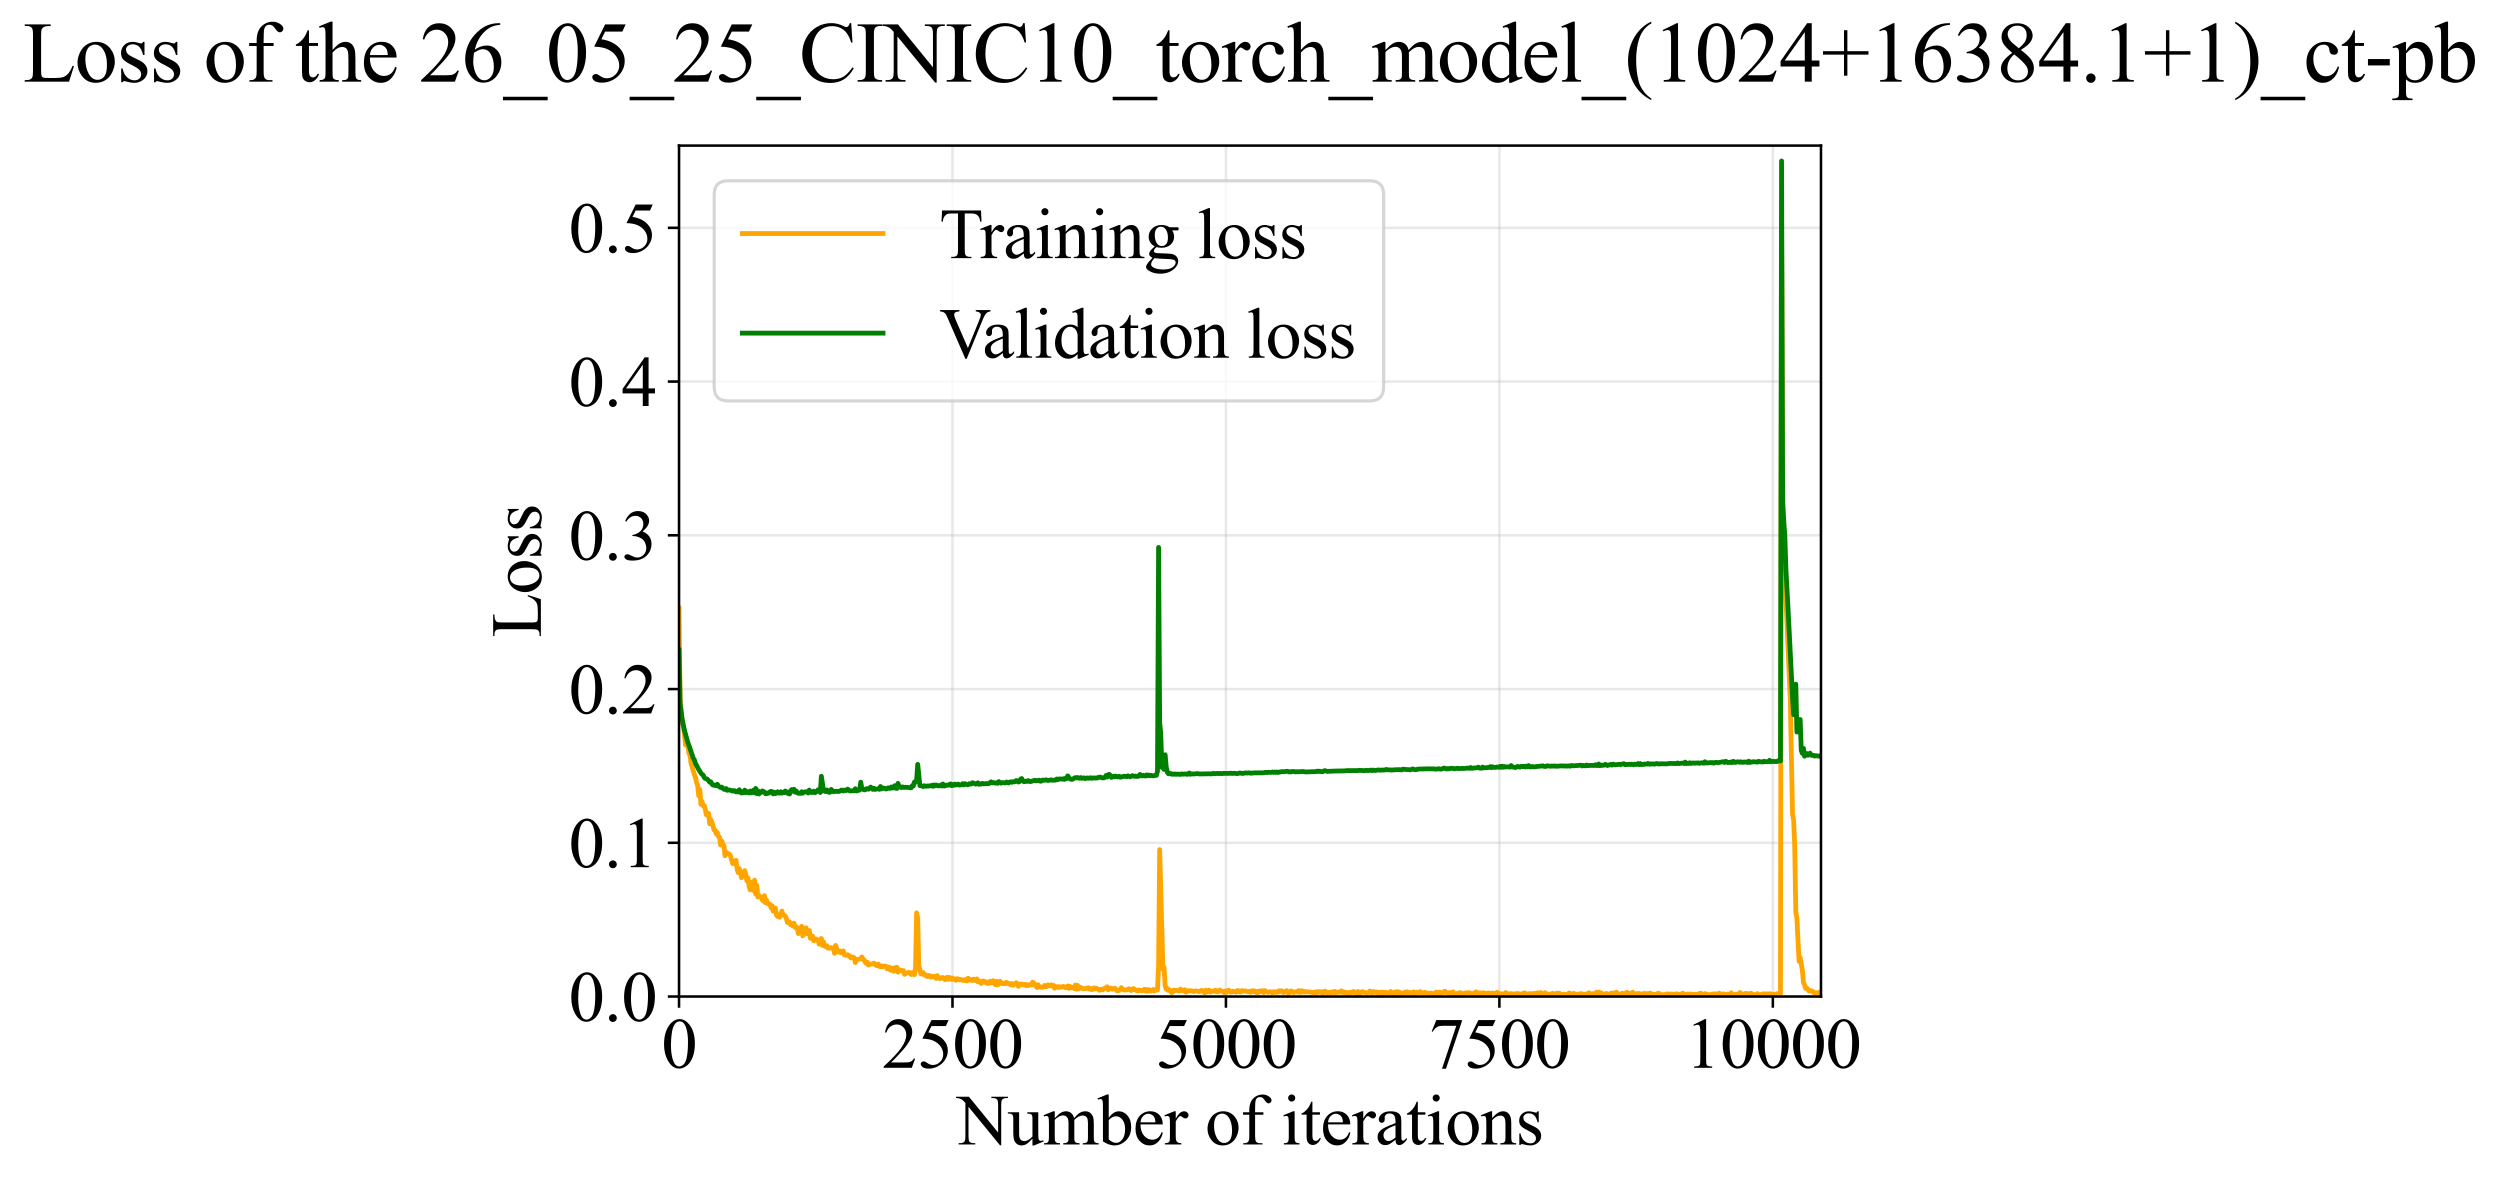 <?xml version="1.0" encoding="utf-8" standalone="no"?>
<!DOCTYPE svg PUBLIC "-//W3C//DTD SVG 1.1//EN"
  "http://www.w3.org/Graphics/SVG/1.1/DTD/svg11.dtd">
<svg xmlns:xlink="http://www.w3.org/1999/xlink" width="781.815pt" height="369.808pt" viewBox="0 0 781.815 369.808" xmlns="http://www.w3.org/2000/svg" version="1.1">
 <defs>
  <style type="text/css">*{stroke-linejoin: round; stroke-linecap: butt}</style>
 </defs>
 <g id="figure_1">
  <g id="patch_1">
   <path d="M 0 369.808 
L 781.815 369.808 
L 781.815 0 
L 0 0 
z
" style="fill: #ffffff"/>
  </g>
  <g id="axes_1">
   <g id="patch_2">
    <path d="M 212.347 311.644 
L 569.467 311.644 
L 569.467 45.532 
L 212.347 45.532 
z
" style="fill: #ffffff"/>
   </g>
   <g id="matplotlib.axis_1">
    <g id="xtick_1">
     <g id="line2d_1">
      <path d="M 212.347 311.644 
L 212.347 45.532 
" clip-path="url(#p6c91f29f3c)" style="fill: none; stroke: #b0b0b0; stroke-opacity: 0.3; stroke-width: 0.8; stroke-linecap: square"/>
     </g>
     <g id="line2d_2">
      <defs>
       <path id="md2b73e7b4a" d="M 0 0 
L 0 3.5 
" style="stroke: #000000; stroke-width: 0.8"/>
      </defs>
      <g>
       <use xlink:href="#md2b73e7b4a" x="212.347" y="311.644" style="stroke: #000000; stroke-width: 0.8"/>
      </g>
     </g>
     <g id="text_1">
      <!-- 0 -->
      <g transform="translate(206.847 333.92) scale(0.22 -0.22)">
       <defs>
        <path id="TimesNewRomanPSMT-30" d="M 231 2094 
Q 231 2819 450 3342 
Q 669 3866 1031 4122 
Q 1313 4325 1613 4325 
Q 2100 4325 2488 3828 
Q 2972 3213 2972 2159 
Q 2972 1422 2759 906 
Q 2547 391 2217 158 
Q 1888 -75 1581 -75 
Q 975 -75 572 641 
Q 231 1244 231 2094 
z
M 844 2016 
Q 844 1141 1059 588 
Q 1238 122 1591 122 
Q 1759 122 1940 273 
Q 2122 425 2216 781 
Q 2359 1319 2359 2297 
Q 2359 3022 2209 3506 
Q 2097 3866 1919 4016 
Q 1791 4119 1609 4119 
Q 1397 4119 1231 3928 
Q 1006 3669 925 3112 
Q 844 2556 844 2016 
z
" transform="scale(0.016)"/>
       </defs>
       <use xlink:href="#TimesNewRomanPSMT-30"/>
      </g>
     </g>
    </g>
    <g id="xtick_2">
     <g id="line2d_3">
      <path d="M 297.865 311.644 
L 297.865 45.532 
" clip-path="url(#p6c91f29f3c)" style="fill: none; stroke: #b0b0b0; stroke-opacity: 0.3; stroke-width: 0.8; stroke-linecap: square"/>
     </g>
     <g id="line2d_4">
      <g>
       <use xlink:href="#md2b73e7b4a" x="297.865" y="311.644" style="stroke: #000000; stroke-width: 0.8"/>
      </g>
     </g>
     <g id="text_2">
      <!-- 2500 -->
      <g transform="translate(275.865 333.92) scale(0.22 -0.22)">
       <defs>
        <path id="TimesNewRomanPSMT-32" d="M 2934 816 
L 2638 0 
L 138 0 
L 138 116 
Q 1241 1122 1691 1759 
Q 2141 2397 2141 2925 
Q 2141 3328 1894 3587 
Q 1647 3847 1303 3847 
Q 991 3847 742 3664 
Q 494 3481 375 3128 
L 259 3128 
Q 338 3706 661 4015 
Q 984 4325 1469 4325 
Q 1984 4325 2329 3994 
Q 2675 3663 2675 3213 
Q 2675 2891 2525 2569 
Q 2294 2063 1775 1497 
Q 997 647 803 472 
L 1909 472 
Q 2247 472 2383 497 
Q 2519 522 2628 598 
Q 2738 675 2819 816 
L 2934 816 
z
" transform="scale(0.016)"/>
        <path id="TimesNewRomanPSMT-35" d="M 2778 4238 
L 2534 3706 
L 1259 3706 
L 981 3138 
Q 1809 3016 2294 2522 
Q 2709 2097 2709 1522 
Q 2709 1188 2573 903 
Q 2438 619 2231 419 
Q 2025 219 1772 97 
Q 1413 -75 1034 -75 
Q 653 -75 479 54 
Q 306 184 306 341 
Q 306 428 378 495 
Q 450 563 559 563 
Q 641 563 702 538 
Q 763 513 909 409 
Q 1144 247 1384 247 
Q 1750 247 2026 523 
Q 2303 800 2303 1197 
Q 2303 1581 2056 1914 
Q 1809 2247 1375 2428 
Q 1034 2569 447 2591 
L 1259 4238 
L 2778 4238 
z
" transform="scale(0.016)"/>
       </defs>
       <use xlink:href="#TimesNewRomanPSMT-32"/>
       <use xlink:href="#TimesNewRomanPSMT-35" transform="translate(50 0)"/>
       <use xlink:href="#TimesNewRomanPSMT-30" transform="translate(100 0)"/>
       <use xlink:href="#TimesNewRomanPSMT-30" transform="translate(150 0)"/>
      </g>
     </g>
    </g>
    <g id="xtick_3">
     <g id="line2d_5">
      <path d="M 383.382 311.644 
L 383.382 45.532 
" clip-path="url(#p6c91f29f3c)" style="fill: none; stroke: #b0b0b0; stroke-opacity: 0.3; stroke-width: 0.8; stroke-linecap: square"/>
     </g>
     <g id="line2d_6">
      <g>
       <use xlink:href="#md2b73e7b4a" x="383.382" y="311.644" style="stroke: #000000; stroke-width: 0.8"/>
      </g>
     </g>
     <g id="text_3">
      <!-- 5000 -->
      <g transform="translate(361.382 333.92) scale(0.22 -0.22)">
       <use xlink:href="#TimesNewRomanPSMT-35"/>
       <use xlink:href="#TimesNewRomanPSMT-30" transform="translate(50 0)"/>
       <use xlink:href="#TimesNewRomanPSMT-30" transform="translate(100 0)"/>
       <use xlink:href="#TimesNewRomanPSMT-30" transform="translate(150 0)"/>
      </g>
     </g>
    </g>
    <g id="xtick_4">
     <g id="line2d_7">
      <path d="M 468.899 311.644 
L 468.899 45.532 
" clip-path="url(#p6c91f29f3c)" style="fill: none; stroke: #b0b0b0; stroke-opacity: 0.3; stroke-width: 0.8; stroke-linecap: square"/>
     </g>
     <g id="line2d_8">
      <g>
       <use xlink:href="#md2b73e7b4a" x="468.899" y="311.644" style="stroke: #000000; stroke-width: 0.8"/>
      </g>
     </g>
     <g id="text_4">
      <!-- 7500 -->
      <g transform="translate(446.899 333.92) scale(0.22 -0.22)">
       <defs>
        <path id="TimesNewRomanPSMT-37" d="M 644 4238 
L 2916 4238 
L 2916 4119 
L 1503 -88 
L 1153 -88 
L 2419 3728 
L 1253 3728 
Q 900 3728 750 3644 
Q 488 3500 328 3200 
L 238 3234 
L 644 4238 
z
" transform="scale(0.016)"/>
       </defs>
       <use xlink:href="#TimesNewRomanPSMT-37"/>
       <use xlink:href="#TimesNewRomanPSMT-35" transform="translate(50 0)"/>
       <use xlink:href="#TimesNewRomanPSMT-30" transform="translate(100 0)"/>
       <use xlink:href="#TimesNewRomanPSMT-30" transform="translate(150 0)"/>
      </g>
     </g>
    </g>
    <g id="xtick_5">
     <g id="line2d_9">
      <path d="M 554.416 311.644 
L 554.416 45.532 
" clip-path="url(#p6c91f29f3c)" style="fill: none; stroke: #b0b0b0; stroke-opacity: 0.3; stroke-width: 0.8; stroke-linecap: square"/>
     </g>
     <g id="line2d_10">
      <g>
       <use xlink:href="#md2b73e7b4a" x="554.416" y="311.644" style="stroke: #000000; stroke-width: 0.8"/>
      </g>
     </g>
     <g id="text_5">
      <!-- 10000 -->
      <g transform="translate(526.916 333.92) scale(0.22 -0.22)">
       <defs>
        <path id="TimesNewRomanPSMT-31" d="M 750 3822 
L 1781 4325 
L 1884 4325 
L 1884 747 
Q 1884 391 1914 303 
Q 1944 216 2037 169 
Q 2131 122 2419 116 
L 2419 0 
L 825 0 
L 825 116 
Q 1125 122 1212 167 
Q 1300 213 1334 289 
Q 1369 366 1369 747 
L 1369 3034 
Q 1369 3497 1338 3628 
Q 1316 3728 1258 3775 
Q 1200 3822 1119 3822 
Q 1003 3822 797 3725 
L 750 3822 
z
" transform="scale(0.016)"/>
       </defs>
       <use xlink:href="#TimesNewRomanPSMT-31"/>
       <use xlink:href="#TimesNewRomanPSMT-30" transform="translate(50 0)"/>
       <use xlink:href="#TimesNewRomanPSMT-30" transform="translate(100 0)"/>
       <use xlink:href="#TimesNewRomanPSMT-30" transform="translate(150 0)"/>
       <use xlink:href="#TimesNewRomanPSMT-30" transform="translate(200 0)"/>
      </g>
     </g>
    </g>
    <g id="text_6">
     <!-- Number of iterations -->
     <g transform="translate(299.265 357.902) scale(0.22 -0.22)">
      <defs>
       <path id="TimesNewRomanPSMT-4e" d="M -84 4238 
L 1066 4238 
L 3656 1059 
L 3656 3503 
Q 3656 3894 3569 3991 
Q 3453 4122 3203 4122 
L 3056 4122 
L 3056 4238 
L 4531 4238 
L 4531 4122 
L 4381 4122 
Q 4113 4122 4000 3959 
Q 3931 3859 3931 3503 
L 3931 -69 
L 3819 -69 
L 1025 3344 
L 1025 734 
Q 1025 344 1109 247 
Q 1228 116 1475 116 
L 1625 116 
L 1625 0 
L 150 0 
L 150 116 
L 297 116 
Q 569 116 681 278 
Q 750 378 750 734 
L 750 3681 
Q 566 3897 470 3965 
Q 375 4034 191 4094 
Q 100 4122 -84 4122 
L -84 4238 
z
" transform="scale(0.016)"/>
       <path id="TimesNewRomanPSMT-75" d="M 2709 2863 
L 2709 1128 
Q 2709 631 2732 520 
Q 2756 409 2807 365 
Q 2859 322 2928 322 
Q 3025 322 3147 375 
L 3191 266 
L 2334 -88 
L 2194 -88 
L 2194 519 
Q 1825 119 1631 15 
Q 1438 -88 1222 -88 
Q 981 -88 804 51 
Q 628 191 559 409 
Q 491 628 491 1028 
L 491 2306 
Q 491 2509 447 2587 
Q 403 2666 317 2708 
Q 231 2750 6 2747 
L 6 2863 
L 1009 2863 
L 1009 947 
Q 1009 547 1148 422 
Q 1288 297 1484 297 
Q 1619 297 1789 381 
Q 1959 466 2194 703 
L 2194 2325 
Q 2194 2569 2105 2655 
Q 2016 2741 1734 2747 
L 1734 2863 
L 2709 2863 
z
" transform="scale(0.016)"/>
       <path id="TimesNewRomanPSMT-6d" d="M 1050 2338 
Q 1363 2650 1419 2697 
Q 1559 2816 1721 2881 
Q 1884 2947 2044 2947 
Q 2313 2947 2506 2790 
Q 2700 2634 2766 2338 
Q 3088 2713 3309 2830 
Q 3531 2947 3766 2947 
Q 3994 2947 4170 2830 
Q 4347 2713 4450 2447 
Q 4519 2266 4519 1878 
L 4519 647 
Q 4519 378 4559 278 
Q 4591 209 4675 161 
Q 4759 113 4950 113 
L 4950 0 
L 3538 0 
L 3538 113 
L 3597 113 
Q 3781 113 3884 184 
Q 3956 234 3988 344 
Q 4000 397 4000 647 
L 4000 1878 
Q 4000 2228 3916 2372 
Q 3794 2572 3525 2572 
Q 3359 2572 3192 2489 
Q 3025 2406 2788 2181 
L 2781 2147 
L 2788 2013 
L 2788 647 
Q 2788 353 2820 281 
Q 2853 209 2943 161 
Q 3034 113 3253 113 
L 3253 0 
L 1806 0 
L 1806 113 
Q 2044 113 2133 169 
Q 2222 225 2256 338 
Q 2272 391 2272 647 
L 2272 1878 
Q 2272 2228 2169 2381 
Q 2031 2581 1784 2581 
Q 1616 2581 1450 2491 
Q 1191 2353 1050 2181 
L 1050 647 
Q 1050 366 1089 281 
Q 1128 197 1204 155 
Q 1281 113 1516 113 
L 1516 0 
L 100 0 
L 100 113 
Q 297 113 375 155 
Q 453 197 493 289 
Q 534 381 534 647 
L 534 1741 
Q 534 2213 506 2350 
Q 484 2453 437 2492 
Q 391 2531 309 2531 
Q 222 2531 100 2484 
L 53 2597 
L 916 2947 
L 1050 2947 
L 1050 2338 
z
" transform="scale(0.016)"/>
       <path id="TimesNewRomanPSMT-62" d="M 984 2369 
Q 1400 2947 1881 2947 
Q 2322 2947 2650 2570 
Q 2978 2194 2978 1541 
Q 2978 778 2472 313 
Q 2038 -88 1503 -88 
Q 1253 -88 995 3 
Q 738 94 469 275 
L 469 3241 
Q 469 3728 445 3840 
Q 422 3953 372 3993 
Q 322 4034 247 4034 
Q 159 4034 28 3984 
L -16 4094 
L 844 4444 
L 984 4444 
L 984 2369 
z
M 984 2169 
L 984 456 
Q 1144 300 1314 220 
Q 1484 141 1663 141 
Q 1947 141 2192 453 
Q 2438 766 2438 1363 
Q 2438 1913 2192 2208 
Q 1947 2503 1634 2503 
Q 1469 2503 1303 2419 
Q 1178 2356 984 2169 
z
" transform="scale(0.016)"/>
       <path id="TimesNewRomanPSMT-65" d="M 681 1784 
Q 678 1147 991 784 
Q 1303 422 1725 422 
Q 2006 422 2214 576 
Q 2422 731 2563 1106 
L 2659 1044 
Q 2594 616 2278 264 
Q 1963 -88 1488 -88 
Q 972 -88 605 314 
Q 238 716 238 1394 
Q 238 2128 614 2539 
Q 991 2950 1559 2950 
Q 2041 2950 2350 2633 
Q 2659 2316 2659 1784 
L 681 1784 
z
M 681 1966 
L 2006 1966 
Q 1991 2241 1941 2353 
Q 1863 2528 1708 2628 
Q 1553 2728 1384 2728 
Q 1125 2728 920 2526 
Q 716 2325 681 1966 
z
" transform="scale(0.016)"/>
       <path id="TimesNewRomanPSMT-72" d="M 1038 2947 
L 1038 2303 
Q 1397 2947 1775 2947 
Q 1947 2947 2059 2842 
Q 2172 2738 2172 2600 
Q 2172 2478 2090 2393 
Q 2009 2309 1897 2309 
Q 1788 2309 1652 2417 
Q 1516 2525 1450 2525 
Q 1394 2525 1328 2463 
Q 1188 2334 1038 2041 
L 1038 669 
Q 1038 431 1097 309 
Q 1138 225 1241 169 
Q 1344 113 1538 113 
L 1538 0 
L 72 0 
L 72 113 
Q 291 113 397 181 
Q 475 231 506 341 
Q 522 394 522 644 
L 522 1753 
Q 522 2253 501 2348 
Q 481 2444 426 2487 
Q 372 2531 291 2531 
Q 194 2531 72 2484 
L 41 2597 
L 906 2947 
L 1038 2947 
z
" transform="scale(0.016)"/>
       <path id="TimesNewRomanPSMT-20" transform="scale(0.016)"/>
       <path id="TimesNewRomanPSMT-6f" d="M 1600 2947 
Q 2250 2947 2644 2453 
Q 2978 2031 2978 1484 
Q 2978 1100 2793 706 
Q 2609 313 2286 112 
Q 1963 -88 1566 -88 
Q 919 -88 538 428 
Q 216 863 216 1403 
Q 216 1797 411 2186 
Q 606 2575 925 2761 
Q 1244 2947 1600 2947 
z
M 1503 2744 
Q 1338 2744 1170 2645 
Q 1003 2547 900 2300 
Q 797 2053 797 1666 
Q 797 1041 1045 587 
Q 1294 134 1700 134 
Q 2003 134 2200 384 
Q 2397 634 2397 1244 
Q 2397 2006 2069 2444 
Q 1847 2744 1503 2744 
z
" transform="scale(0.016)"/>
       <path id="TimesNewRomanPSMT-66" d="M 1319 2638 
L 1319 756 
Q 1319 356 1406 250 
Q 1522 113 1716 113 
L 1975 113 
L 1975 0 
L 266 0 
L 266 113 
L 394 113 
Q 519 113 622 175 
Q 725 238 764 344 
Q 803 450 803 756 
L 803 2638 
L 247 2638 
L 247 2863 
L 803 2863 
L 803 3050 
Q 803 3478 940 3775 
Q 1078 4072 1361 4255 
Q 1644 4438 1997 4438 
Q 2325 4438 2600 4225 
Q 2781 4084 2781 3909 
Q 2781 3816 2700 3733 
Q 2619 3650 2525 3650 
Q 2453 3650 2373 3701 
Q 2294 3753 2178 3923 
Q 2063 4094 1966 4153 
Q 1869 4213 1750 4213 
Q 1606 4213 1506 4136 
Q 1406 4059 1362 3898 
Q 1319 3738 1319 3069 
L 1319 2863 
L 2056 2863 
L 2056 2638 
L 1319 2638 
z
" transform="scale(0.016)"/>
       <path id="TimesNewRomanPSMT-69" d="M 928 4444 
Q 1059 4444 1151 4351 
Q 1244 4259 1244 4128 
Q 1244 3997 1151 3903 
Q 1059 3809 928 3809 
Q 797 3809 703 3903 
Q 609 3997 609 4128 
Q 609 4259 701 4351 
Q 794 4444 928 4444 
z
M 1188 2947 
L 1188 647 
Q 1188 378 1227 289 
Q 1266 200 1342 156 
Q 1419 113 1622 113 
L 1622 0 
L 231 0 
L 231 113 
Q 441 113 512 153 
Q 584 194 626 287 
Q 669 381 669 647 
L 669 1750 
Q 669 2216 641 2353 
Q 619 2453 572 2492 
Q 525 2531 444 2531 
Q 356 2531 231 2484 
L 188 2597 
L 1050 2947 
L 1188 2947 
z
" transform="scale(0.016)"/>
       <path id="TimesNewRomanPSMT-74" d="M 1031 3803 
L 1031 2863 
L 1700 2863 
L 1700 2644 
L 1031 2644 
L 1031 788 
Q 1031 509 1111 412 
Q 1191 316 1316 316 
Q 1419 316 1516 380 
Q 1613 444 1666 569 
L 1788 569 
Q 1678 263 1478 108 
Q 1278 -47 1066 -47 
Q 922 -47 784 33 
Q 647 113 581 261 
Q 516 409 516 719 
L 516 2644 
L 63 2644 
L 63 2747 
Q 234 2816 414 2980 
Q 594 3144 734 3369 
Q 806 3488 934 3803 
L 1031 3803 
z
" transform="scale(0.016)"/>
       <path id="TimesNewRomanPSMT-61" d="M 1822 413 
Q 1381 72 1269 19 
Q 1100 -59 909 -59 
Q 613 -59 420 144 
Q 228 347 228 678 
Q 228 888 322 1041 
Q 450 1253 767 1440 
Q 1084 1628 1822 1897 
L 1822 2009 
Q 1822 2438 1686 2597 
Q 1550 2756 1291 2756 
Q 1094 2756 978 2650 
Q 859 2544 859 2406 
L 866 2225 
Q 866 2081 792 2003 
Q 719 1925 600 1925 
Q 484 1925 411 2006 
Q 338 2088 338 2228 
Q 338 2497 613 2722 
Q 888 2947 1384 2947 
Q 1766 2947 2009 2819 
Q 2194 2722 2281 2516 
Q 2338 2381 2338 1966 
L 2338 994 
Q 2338 584 2353 492 
Q 2369 400 2405 369 
Q 2441 338 2488 338 
Q 2538 338 2575 359 
Q 2641 400 2828 588 
L 2828 413 
Q 2478 -56 2159 -56 
Q 2006 -56 1915 50 
Q 1825 156 1822 413 
z
M 1822 616 
L 1822 1706 
Q 1350 1519 1213 1441 
Q 966 1303 859 1153 
Q 753 1003 753 825 
Q 753 600 887 451 
Q 1022 303 1197 303 
Q 1434 303 1822 616 
z
" transform="scale(0.016)"/>
       <path id="TimesNewRomanPSMT-6e" d="M 1034 2341 
Q 1538 2947 1994 2947 
Q 2228 2947 2397 2830 
Q 2566 2713 2666 2444 
Q 2734 2256 2734 1869 
L 2734 647 
Q 2734 375 2778 278 
Q 2813 200 2889 156 
Q 2966 113 3172 113 
L 3172 0 
L 1756 0 
L 1756 113 
L 1816 113 
Q 2016 113 2095 173 
Q 2175 234 2206 353 
Q 2219 400 2219 647 
L 2219 1819 
Q 2219 2209 2117 2386 
Q 2016 2563 1775 2563 
Q 1403 2563 1034 2156 
L 1034 647 
Q 1034 356 1069 288 
Q 1113 197 1189 155 
Q 1266 113 1500 113 
L 1500 0 
L 84 0 
L 84 113 
L 147 113 
Q 366 113 442 223 
Q 519 334 519 647 
L 519 1709 
Q 519 2225 495 2337 
Q 472 2450 423 2490 
Q 375 2531 294 2531 
Q 206 2531 84 2484 
L 38 2597 
L 900 2947 
L 1034 2947 
L 1034 2341 
z
" transform="scale(0.016)"/>
       <path id="TimesNewRomanPSMT-73" d="M 2050 2947 
L 2050 1972 
L 1947 1972 
Q 1828 2431 1642 2597 
Q 1456 2763 1169 2763 
Q 950 2763 815 2647 
Q 681 2531 681 2391 
Q 681 2216 781 2091 
Q 878 1963 1175 1819 
L 1631 1597 
Q 2266 1288 2266 781 
Q 2266 391 1970 151 
Q 1675 -88 1309 -88 
Q 1047 -88 709 6 
Q 606 38 541 38 
Q 469 38 428 -44 
L 325 -44 
L 325 978 
L 428 978 
Q 516 541 762 319 
Q 1009 97 1316 97 
Q 1531 97 1667 223 
Q 1803 350 1803 528 
Q 1803 744 1651 891 
Q 1500 1038 1047 1263 
Q 594 1488 453 1669 
Q 313 1847 313 2119 
Q 313 2472 555 2709 
Q 797 2947 1181 2947 
Q 1350 2947 1591 2875 
Q 1750 2828 1803 2828 
Q 1853 2828 1881 2850 
Q 1909 2872 1947 2947 
L 2050 2947 
z
" transform="scale(0.016)"/>
      </defs>
      <use xlink:href="#TimesNewRomanPSMT-4e"/>
      <use xlink:href="#TimesNewRomanPSMT-75" transform="translate(72.217 0)"/>
      <use xlink:href="#TimesNewRomanPSMT-6d" transform="translate(122.217 0)"/>
      <use xlink:href="#TimesNewRomanPSMT-62" transform="translate(200 0)"/>
      <use xlink:href="#TimesNewRomanPSMT-65" transform="translate(250 0)"/>
      <use xlink:href="#TimesNewRomanPSMT-72" transform="translate(294.385 0)"/>
      <use xlink:href="#TimesNewRomanPSMT-20" transform="translate(327.686 0)"/>
      <use xlink:href="#TimesNewRomanPSMT-6f" transform="translate(352.686 0)"/>
      <use xlink:href="#TimesNewRomanPSMT-66" transform="translate(402.686 0)"/>
      <use xlink:href="#TimesNewRomanPSMT-20" transform="translate(435.986 0)"/>
      <use xlink:href="#TimesNewRomanPSMT-69" transform="translate(460.986 0)"/>
      <use xlink:href="#TimesNewRomanPSMT-74" transform="translate(488.77 0)"/>
      <use xlink:href="#TimesNewRomanPSMT-65" transform="translate(516.553 0)"/>
      <use xlink:href="#TimesNewRomanPSMT-72" transform="translate(560.938 0)"/>
      <use xlink:href="#TimesNewRomanPSMT-61" transform="translate(594.238 0)"/>
      <use xlink:href="#TimesNewRomanPSMT-74" transform="translate(638.623 0)"/>
      <use xlink:href="#TimesNewRomanPSMT-69" transform="translate(666.406 0)"/>
      <use xlink:href="#TimesNewRomanPSMT-6f" transform="translate(694.189 0)"/>
      <use xlink:href="#TimesNewRomanPSMT-6e" transform="translate(744.189 0)"/>
      <use xlink:href="#TimesNewRomanPSMT-73" transform="translate(794.189 0)"/>
     </g>
    </g>
   </g>
   <g id="matplotlib.axis_2">
    <g id="ytick_1">
     <g id="line2d_11">
      <path d="M 212.347 311.644 
L 569.467 311.644 
" clip-path="url(#p6c91f29f3c)" style="fill: none; stroke: #b0b0b0; stroke-opacity: 0.3; stroke-width: 0.8; stroke-linecap: square"/>
     </g>
     <g id="line2d_12">
      <defs>
       <path id="m65fa0a224d" d="M 0 0 
L -3.5 0 
" style="stroke: #000000; stroke-width: 0.8"/>
      </defs>
      <g>
       <use xlink:href="#m65fa0a224d" x="212.347" y="311.644" style="stroke: #000000; stroke-width: 0.8"/>
      </g>
     </g>
     <g id="text_7">
      <!-- 0.0 -->
      <g transform="translate(177.847 319.282) scale(0.22 -0.22)">
       <defs>
        <path id="TimesNewRomanPSMT-2e" d="M 800 606 
Q 947 606 1047 504 
Q 1147 403 1147 259 
Q 1147 116 1045 14 
Q 944 -88 800 -88 
Q 656 -88 554 14 
Q 453 116 453 259 
Q 453 406 554 506 
Q 656 606 800 606 
z
" transform="scale(0.016)"/>
       </defs>
       <use xlink:href="#TimesNewRomanPSMT-30"/>
       <use xlink:href="#TimesNewRomanPSMT-2e" transform="translate(50 0)"/>
       <use xlink:href="#TimesNewRomanPSMT-30" transform="translate(75 0)"/>
      </g>
     </g>
    </g>
    <g id="ytick_2">
     <g id="line2d_13">
      <path d="M 212.347 263.564 
L 569.467 263.564 
" clip-path="url(#p6c91f29f3c)" style="fill: none; stroke: #b0b0b0; stroke-opacity: 0.3; stroke-width: 0.8; stroke-linecap: square"/>
     </g>
     <g id="line2d_14">
      <g>
       <use xlink:href="#m65fa0a224d" x="212.347" y="263.564" style="stroke: #000000; stroke-width: 0.8"/>
      </g>
     </g>
     <g id="text_8">
      <!-- 0.1 -->
      <g transform="translate(177.847 271.202) scale(0.22 -0.22)">
       <use xlink:href="#TimesNewRomanPSMT-30"/>
       <use xlink:href="#TimesNewRomanPSMT-2e" transform="translate(50 0)"/>
       <use xlink:href="#TimesNewRomanPSMT-31" transform="translate(75 0)"/>
      </g>
     </g>
    </g>
    <g id="ytick_3">
     <g id="line2d_15">
      <path d="M 212.347 215.485 
L 569.467 215.485 
" clip-path="url(#p6c91f29f3c)" style="fill: none; stroke: #b0b0b0; stroke-opacity: 0.3; stroke-width: 0.8; stroke-linecap: square"/>
     </g>
     <g id="line2d_16">
      <g>
       <use xlink:href="#m65fa0a224d" x="212.347" y="215.485" style="stroke: #000000; stroke-width: 0.8"/>
      </g>
     </g>
     <g id="text_9">
      <!-- 0.2 -->
      <g transform="translate(177.847 223.123) scale(0.22 -0.22)">
       <use xlink:href="#TimesNewRomanPSMT-30"/>
       <use xlink:href="#TimesNewRomanPSMT-2e" transform="translate(50 0)"/>
       <use xlink:href="#TimesNewRomanPSMT-32" transform="translate(75 0)"/>
      </g>
     </g>
    </g>
    <g id="ytick_4">
     <g id="line2d_17">
      <path d="M 212.347 167.405 
L 569.467 167.405 
" clip-path="url(#p6c91f29f3c)" style="fill: none; stroke: #b0b0b0; stroke-opacity: 0.3; stroke-width: 0.8; stroke-linecap: square"/>
     </g>
     <g id="line2d_18">
      <g>
       <use xlink:href="#m65fa0a224d" x="212.347" y="167.405" style="stroke: #000000; stroke-width: 0.8"/>
      </g>
     </g>
     <g id="text_10">
      <!-- 0.3 -->
      <g transform="translate(177.847 175.044) scale(0.22 -0.22)">
       <defs>
        <path id="TimesNewRomanPSMT-33" d="M 325 3431 
Q 506 3859 782 4092 
Q 1059 4325 1472 4325 
Q 1981 4325 2253 3994 
Q 2459 3747 2459 3466 
Q 2459 3003 1878 2509 
Q 2269 2356 2469 2072 
Q 2669 1788 2669 1403 
Q 2669 853 2319 450 
Q 1863 -75 997 -75 
Q 569 -75 414 31 
Q 259 138 259 259 
Q 259 350 332 419 
Q 406 488 509 488 
Q 588 488 669 463 
Q 722 447 909 348 
Q 1097 250 1169 231 
Q 1284 197 1416 197 
Q 1734 197 1970 444 
Q 2206 691 2206 1028 
Q 2206 1275 2097 1509 
Q 2016 1684 1919 1775 
Q 1784 1900 1550 2001 
Q 1316 2103 1072 2103 
L 972 2103 
L 972 2197 
Q 1219 2228 1467 2375 
Q 1716 2522 1828 2728 
Q 1941 2934 1941 3181 
Q 1941 3503 1739 3701 
Q 1538 3900 1238 3900 
Q 753 3900 428 3381 
L 325 3431 
z
" transform="scale(0.016)"/>
       </defs>
       <use xlink:href="#TimesNewRomanPSMT-30"/>
       <use xlink:href="#TimesNewRomanPSMT-2e" transform="translate(50 0)"/>
       <use xlink:href="#TimesNewRomanPSMT-33" transform="translate(75 0)"/>
      </g>
     </g>
    </g>
    <g id="ytick_5">
     <g id="line2d_19">
      <path d="M 212.347 119.326 
L 569.467 119.326 
" clip-path="url(#p6c91f29f3c)" style="fill: none; stroke: #b0b0b0; stroke-opacity: 0.3; stroke-width: 0.8; stroke-linecap: square"/>
     </g>
     <g id="line2d_20">
      <g>
       <use xlink:href="#m65fa0a224d" x="212.347" y="119.326" style="stroke: #000000; stroke-width: 0.8"/>
      </g>
     </g>
     <g id="text_11">
      <!-- 0.4 -->
      <g transform="translate(177.847 126.964) scale(0.22 -0.22)">
       <defs>
        <path id="TimesNewRomanPSMT-34" d="M 2978 1563 
L 2978 1119 
L 2409 1119 
L 2409 0 
L 1894 0 
L 1894 1119 
L 100 1119 
L 100 1519 
L 2066 4325 
L 2409 4325 
L 2409 1563 
L 2978 1563 
z
M 1894 1563 
L 1894 3666 
L 406 1563 
L 1894 1563 
z
" transform="scale(0.016)"/>
       </defs>
       <use xlink:href="#TimesNewRomanPSMT-30"/>
       <use xlink:href="#TimesNewRomanPSMT-2e" transform="translate(50 0)"/>
       <use xlink:href="#TimesNewRomanPSMT-34" transform="translate(75 0)"/>
      </g>
     </g>
    </g>
    <g id="ytick_6">
     <g id="line2d_21">
      <path d="M 212.347 71.247 
L 569.467 71.247 
" clip-path="url(#p6c91f29f3c)" style="fill: none; stroke: #b0b0b0; stroke-opacity: 0.3; stroke-width: 0.8; stroke-linecap: square"/>
     </g>
     <g id="line2d_22">
      <g>
       <use xlink:href="#m65fa0a224d" x="212.347" y="71.247" style="stroke: #000000; stroke-width: 0.8"/>
      </g>
     </g>
     <g id="text_12">
      <!-- 0.5 -->
      <g transform="translate(177.847 78.885) scale(0.22 -0.22)">
       <use xlink:href="#TimesNewRomanPSMT-30"/>
       <use xlink:href="#TimesNewRomanPSMT-2e" transform="translate(50 0)"/>
       <use xlink:href="#TimesNewRomanPSMT-35" transform="translate(75 0)"/>
      </g>
     </g>
    </g>
    <g id="text_13">
     <!-- Loss -->
     <g transform="translate(169.142 199.369) rotate(-90) scale(0.22 -0.22)">
      <defs>
       <path id="TimesNewRomanPSMT-4c" d="M 3669 1172 
L 3772 1150 
L 3409 0 
L 128 0 
L 128 116 
L 288 116 
Q 556 116 672 291 
Q 738 391 738 753 
L 738 3488 
Q 738 3884 650 3984 
Q 528 4122 288 4122 
L 128 4122 
L 128 4238 
L 2047 4238 
L 2047 4122 
Q 1709 4125 1573 4059 
Q 1438 3994 1388 3894 
Q 1338 3794 1338 3416 
L 1338 753 
Q 1338 494 1388 397 
Q 1425 331 1503 300 
Q 1581 269 1991 269 
L 2300 269 
Q 2788 269 2984 341 
Q 3181 413 3343 595 
Q 3506 778 3669 1172 
z
" transform="scale(0.016)"/>
      </defs>
      <use xlink:href="#TimesNewRomanPSMT-4c"/>
      <use xlink:href="#TimesNewRomanPSMT-6f" transform="translate(61.084 0)"/>
      <use xlink:href="#TimesNewRomanPSMT-73" transform="translate(111.084 0)"/>
      <use xlink:href="#TimesNewRomanPSMT-73" transform="translate(150 0)"/>
     </g>
    </g>
   </g>
   <g id="line2d_23">
    <path d="M 212.347 190.158 
L 212.69 219.233 
L 213.375 226.155 
L 213.717 227.157 
L 214.402 233.023 
L 214.744 231.372 
L 215.087 232.793 
L 215.429 235.538 
L 215.771 236.168 
L 216.114 238.749 
L 217.141 242.201 
L 217.483 243.068 
L 217.826 244.702 
L 218.168 245.627 
L 218.511 248.842 
L 218.853 246.885 
L 219.195 251.515 
L 219.538 250.636 
L 219.88 252.011 
L 220.223 251.922 
L 220.565 253.094 
L 220.907 254.845 
L 221.25 254.265 
L 221.592 254.362 
L 221.935 257.609 
L 222.277 256.304 
L 222.619 257.068 
L 223.304 259.529 
L 223.647 259.625 
L 223.989 260.798 
L 224.331 260.371 
L 224.674 261.549 
L 225.016 261.81 
L 225.359 264.263 
L 225.701 262.977 
L 226.043 263.914 
L 226.386 264.428 
L 226.728 267.627 
L 227.071 266.455 
L 227.413 266.792 
L 228.098 267.095 
L 228.44 267.665 
L 229.125 270.073 
L 229.81 269.708 
L 230.152 269.03 
L 230.495 271.646 
L 230.837 272.893 
L 231.179 271.602 
L 231.522 272.711 
L 231.864 274.48 
L 232.207 273.64 
L 232.549 274.059 
L 232.891 272.263 
L 233.234 273.564 
L 233.576 275.458 
L 233.919 274.594 
L 234.261 277.208 
L 234.603 278.287 
L 234.946 275.871 
L 235.288 276.091 
L 235.63 278.491 
L 235.973 275.246 
L 236.315 279.576 
L 236.658 276.836 
L 237 280.52 
L 237.342 280.049 
L 237.685 280.413 
L 238.027 280.497 
L 238.37 281.391 
L 238.712 281.807 
L 239.054 280.078 
L 239.397 282.295 
L 239.739 281.517 
L 240.082 282.593 
L 240.766 282.788 
L 241.109 283.916 
L 241.451 283.246 
L 241.794 284.938 
L 242.136 284.729 
L 242.478 283.941 
L 242.821 286.193 
L 243.163 286.596 
L 243.506 286.392 
L 243.848 286.842 
L 244.19 285.679 
L 244.533 284.917 
L 244.875 286.169 
L 245.218 286.24 
L 245.56 286.45 
L 245.902 287.266 
L 246.245 288.432 
L 246.587 288.66 
L 246.93 288.309 
L 247.272 289.187 
L 247.614 288.821 
L 247.957 289.583 
L 248.299 288.693 
L 248.642 290.027 
L 248.984 289.772 
L 249.326 290.19 
L 249.669 291.961 
L 250.011 290.995 
L 250.354 291.012 
L 250.696 289.698 
L 251.038 292.667 
L 251.381 292.158 
L 252.066 290.144 
L 252.408 292.016 
L 252.75 291.373 
L 253.093 291.005 
L 253.435 293.448 
L 254.12 292.769 
L 254.462 294.224 
L 254.805 293.838 
L 255.147 293.647 
L 255.832 294.056 
L 256.174 295.255 
L 256.859 293.487 
L 257.201 295.67 
L 257.544 294.572 
L 257.886 295.842 
L 258.229 296.08 
L 258.571 295.732 
L 258.913 296.489 
L 259.256 296.549 
L 259.598 296.344 
L 259.941 296.367 
L 260.283 296.585 
L 260.625 296.415 
L 260.968 298.108 
L 261.31 295.666 
L 261.995 297.519 
L 262.337 297.798 
L 262.68 297.402 
L 263.022 297.955 
L 263.365 297.893 
L 263.707 297.382 
L 264.049 298.58 
L 264.392 298.717 
L 265.077 298.565 
L 265.419 299.029 
L 265.761 298.88 
L 266.104 299.562 
L 266.789 299.299 
L 267.131 299.533 
L 267.473 301.012 
L 267.816 300.151 
L 269.185 299.809 
L 269.528 299.259 
L 269.87 299.992 
L 270.213 300.159 
L 270.555 300.844 
L 270.897 301.242 
L 271.24 300.912 
L 271.582 301.799 
L 272.267 301.504 
L 272.952 301.437 
L 273.294 301.196 
L 273.979 301.891 
L 274.321 302.01 
L 274.664 301.472 
L 275.006 302.225 
L 275.349 302.341 
L 275.691 302.052 
L 276.033 302.368 
L 276.376 302.092 
L 277.061 302.146 
L 277.403 302.951 
L 277.745 302.479 
L 278.088 302.447 
L 278.43 303.396 
L 278.773 302.702 
L 279.115 303.133 
L 279.457 303.744 
L 279.8 302.647 
L 280.142 302.836 
L 280.484 302.5 
L 280.827 304.03 
L 281.169 303.232 
L 281.512 303.587 
L 281.854 303.445 
L 282.196 303.714 
L 282.539 303.533 
L 282.881 304.682 
L 283.224 304.399 
L 284.251 304.075 
L 284.593 304.285 
L 284.936 304.762 
L 285.278 304.168 
L 285.963 304.794 
L 286.305 303.017 
L 286.648 285.47 
L 286.99 287.166 
L 287.332 301.975 
L 288.017 304.578 
L 288.36 304.24 
L 288.702 304.143 
L 289.044 304.956 
L 289.387 304.831 
L 289.729 305.236 
L 290.072 305.394 
L 290.414 305.034 
L 290.756 305.175 
L 291.099 305.576 
L 291.441 305.266 
L 291.784 305.373 
L 292.126 305.598 
L 292.468 305.306 
L 292.811 305.99 
L 293.153 305.118 
L 293.496 305.843 
L 293.838 306.012 
L 294.18 305.993 
L 294.523 305.715 
L 294.865 305.697 
L 295.55 306.384 
L 295.892 305.791 
L 296.235 305.626 
L 296.577 306.293 
L 296.92 305.648 
L 297.604 306.294 
L 297.947 305.88 
L 298.289 306.263 
L 298.632 306.176 
L 298.974 306.587 
L 299.316 306.059 
L 299.659 306.152 
L 300.001 306.44 
L 300.344 306.267 
L 301.028 306.531 
L 301.371 306.614 
L 301.713 306.359 
L 302.055 306.723 
L 302.398 306.748 
L 302.74 305.931 
L 303.083 306.519 
L 303.425 306.275 
L 304.11 306.638 
L 304.452 306.205 
L 304.795 306.298 
L 305.137 306.659 
L 305.479 306.139 
L 305.822 307.067 
L 306.164 306.857 
L 306.507 306.828 
L 306.849 307.559 
L 307.534 306.754 
L 307.876 307.17 
L 308.219 306.996 
L 308.903 307.579 
L 309.246 307.48 
L 309.588 306.882 
L 309.931 307.386 
L 310.615 306.672 
L 310.958 307.55 
L 311.3 307.937 
L 311.643 306.883 
L 311.985 308.023 
L 312.327 307.771 
L 312.67 306.842 
L 313.355 307.47 
L 313.697 307.652 
L 314.039 307.421 
L 314.382 307.621 
L 314.724 307.199 
L 315.409 307.636 
L 315.751 307.594 
L 316.094 307.974 
L 316.436 307.618 
L 316.779 308.115 
L 317.806 307.328 
L 318.148 307.697 
L 318.491 308.466 
L 318.833 307.73 
L 319.175 307.931 
L 319.518 307.719 
L 319.86 308.003 
L 320.203 307.823 
L 320.545 307.815 
L 320.887 308.249 
L 321.23 307.931 
L 321.572 308.196 
L 322.257 307.87 
L 322.599 308.04 
L 322.942 307.142 
L 323.284 307.393 
L 324.311 308.839 
L 324.654 307.949 
L 324.996 308.6 
L 325.338 308.593 
L 325.681 308.739 
L 326.023 308.741 
L 326.366 308.596 
L 326.708 308.165 
L 327.05 308.572 
L 327.393 308.489 
L 327.735 307.982 
L 328.42 308.303 
L 328.762 307.974 
L 329.105 308.31 
L 329.447 308.125 
L 329.79 309.044 
L 330.132 308.476 
L 330.817 308.799 
L 331.159 308.523 
L 331.502 308.791 
L 331.844 308.65 
L 332.186 308.678 
L 332.529 308.456 
L 332.871 308.609 
L 333.214 308.891 
L 333.556 308.894 
L 333.898 308.329 
L 334.241 309.076 
L 334.583 308.459 
L 334.926 308.949 
L 335.61 308.719 
L 335.953 309.182 
L 336.295 308.025 
L 336.638 309.351 
L 336.98 308.155 
L 337.322 309.245 
L 337.665 308.715 
L 338.35 308.934 
L 338.692 309.241 
L 339.719 309.099 
L 340.062 309.056 
L 340.404 308.897 
L 340.746 309.339 
L 341.089 309.107 
L 341.431 309.477 
L 341.774 309.39 
L 342.116 308.944 
L 342.458 309.235 
L 342.801 309.019 
L 343.486 309.392 
L 343.828 309.7 
L 344.17 309.377 
L 344.513 309.332 
L 344.855 309.555 
L 345.54 309.014 
L 345.882 309.019 
L 346.225 308.586 
L 346.567 309.552 
L 347.252 308.984 
L 347.594 309.084 
L 347.937 309.362 
L 348.621 309.042 
L 348.964 309.34 
L 349.306 309.832 
L 349.991 309.747 
L 350.333 309.401 
L 350.676 308.855 
L 351.018 309.363 
L 351.361 309.593 
L 352.388 309.571 
L 353.073 309.2 
L 353.415 309.593 
L 353.757 309.754 
L 354.1 309.623 
L 354.442 309.123 
L 354.785 309.484 
L 355.127 309.529 
L 355.469 309.806 
L 355.812 309.884 
L 356.154 309.562 
L 356.497 309.781 
L 356.839 309.697 
L 357.181 309.838 
L 357.866 309.386 
L 358.209 309.922 
L 358.551 309.451 
L 358.893 309.995 
L 359.236 309.458 
L 359.578 309.825 
L 359.921 309.924 
L 360.605 309.456 
L 360.948 309.921 
L 361.29 309.699 
L 361.633 309.34 
L 361.975 309.636 
L 362.317 302.133 
L 362.66 265.687 
L 363.687 303.134 
L 364.029 302.487 
L 364.372 308.403 
L 364.714 309.371 
L 365.057 309.102 
L 365.399 309.755 
L 365.741 309.57 
L 366.426 310.42 
L 366.769 310.214 
L 367.111 309.617 
L 367.453 309.804 
L 367.796 309.684 
L 368.481 309.826 
L 368.823 309.954 
L 369.165 309.303 
L 369.508 309.799 
L 370.192 309.844 
L 370.535 309.532 
L 370.877 310.293 
L 371.22 309.794 
L 371.562 309.968 
L 371.904 309.799 
L 372.932 309.905 
L 373.274 310.069 
L 373.616 310.017 
L 373.959 309.84 
L 374.986 310.123 
L 375.671 309.734 
L 376.013 309.816 
L 376.698 310.495 
L 377.04 309.671 
L 377.383 310.242 
L 377.725 309.838 
L 378.068 309.634 
L 378.41 310.232 
L 379.095 310.013 
L 379.437 309.913 
L 379.78 309.988 
L 380.122 309.641 
L 380.464 310.146 
L 380.807 310.174 
L 381.492 309.605 
L 381.834 309.892 
L 382.519 310.072 
L 382.861 310.438 
L 383.204 309.918 
L 383.546 310.386 
L 383.888 309.851 
L 384.231 309.631 
L 384.573 310.069 
L 384.916 310.266 
L 385.258 310.177 
L 385.6 309.958 
L 385.943 310.166 
L 386.285 310.102 
L 386.628 310.267 
L 386.97 309.767 
L 387.312 309.837 
L 387.655 310.175 
L 387.997 310.248 
L 388.34 309.798 
L 388.682 309.91 
L 389.367 309.864 
L 390.394 310.188 
L 390.736 309.986 
L 391.079 310.307 
L 391.421 309.942 
L 391.763 309.797 
L 392.106 310.137 
L 392.448 309.905 
L 393.133 310.548 
L 393.475 309.997 
L 393.818 310.229 
L 394.16 309.859 
L 394.503 310.082 
L 394.845 309.829 
L 395.187 310.405 
L 395.53 309.79 
L 396.215 310.185 
L 396.557 310.31 
L 397.242 310.114 
L 397.927 310.493 
L 398.269 310.129 
L 398.611 310.37 
L 398.954 310.132 
L 399.296 310.319 
L 399.639 310.274 
L 399.981 309.83 
L 400.323 310.096 
L 400.666 309.842 
L 401.008 309.937 
L 401.351 310.379 
L 401.693 310.153 
L 402.035 310.232 
L 402.378 309.794 
L 402.72 310.365 
L 403.063 310.596 
L 403.747 309.884 
L 404.09 310.026 
L 404.432 310.396 
L 405.459 310.106 
L 405.802 310.262 
L 406.144 309.779 
L 406.487 310.349 
L 406.829 310.257 
L 407.171 309.817 
L 407.514 310.245 
L 407.856 310.034 
L 408.199 310.249 
L 408.541 310.136 
L 410.253 310.305 
L 410.595 310.489 
L 411.28 310.213 
L 411.623 310.512 
L 411.965 310.107 
L 412.307 310.248 
L 412.65 310.108 
L 412.992 310.387 
L 413.334 310.122 
L 413.677 310.634 
L 414.019 310.493 
L 414.362 309.94 
L 415.046 310.467 
L 415.731 310.275 
L 416.074 310.621 
L 416.416 310.312 
L 416.758 310.155 
L 417.101 310.431 
L 417.443 310.031 
L 417.786 310.486 
L 418.128 310.249 
L 418.813 310.349 
L 419.498 309.868 
L 419.84 310.393 
L 420.182 310.164 
L 420.525 310.488 
L 420.867 310.31 
L 421.21 310.689 
L 421.552 310.421 
L 421.894 310.72 
L 422.237 310.291 
L 422.579 310.575 
L 423.264 310.046 
L 424.291 310.875 
L 424.634 310.056 
L 424.976 310.251 
L 425.318 310.897 
L 425.661 310.255 
L 426.003 310.11 
L 427.03 310.437 
L 427.373 310.439 
L 427.715 310.585 
L 428.058 310.327 
L 428.4 309.919 
L 429.085 310.593 
L 429.427 310.073 
L 429.77 310.31 
L 430.112 310.357 
L 430.454 310.193 
L 430.797 310.672 
L 431.139 310.332 
L 431.824 310.276 
L 432.166 311.001 
L 432.509 310.257 
L 432.851 310.471 
L 433.194 310.273 
L 433.536 310.746 
L 433.878 310.4 
L 434.221 310.664 
L 434.906 310.067 
L 435.248 310.79 
L 435.59 310.402 
L 435.933 311.154 
L 436.275 310.209 
L 436.617 310.966 
L 436.96 310.104 
L 437.302 310.561 
L 437.645 310.244 
L 437.987 310.696 
L 438.329 310.699 
L 438.672 310.576 
L 439.014 310.738 
L 439.357 310.246 
L 439.699 310.501 
L 440.041 310.146 
L 440.384 310.633 
L 440.726 310.381 
L 441.069 310.371 
L 441.753 310.641 
L 442.096 310.173 
L 442.438 310.913 
L 443.123 310.245 
L 443.465 310.468 
L 443.808 310.375 
L 444.15 310.095 
L 444.493 310.503 
L 445.177 310.49 
L 445.52 310.325 
L 445.862 310.591 
L 446.205 310.469 
L 446.889 310.671 
L 447.232 310.663 
L 447.574 310.524 
L 447.917 310.932 
L 448.259 310.769 
L 448.601 310.732 
L 448.944 310.329 
L 449.286 310.256 
L 449.629 310.803 
L 449.971 310.343 
L 450.313 310.265 
L 450.656 310.683 
L 450.998 310.469 
L 451.341 310.488 
L 451.683 310.021 
L 452.025 310.092 
L 452.368 310.475 
L 453.053 310.617 
L 453.395 310.363 
L 453.737 310.529 
L 454.08 310.887 
L 454.422 310.164 
L 454.765 310.755 
L 455.107 311.088 
L 455.449 311.016 
L 455.792 310.619 
L 456.134 310.507 
L 456.477 310.698 
L 456.819 310.426 
L 457.161 310.898 
L 457.504 310.765 
L 457.846 311.104 
L 458.188 310.496 
L 459.558 310.438 
L 459.9 310.85 
L 460.243 310.639 
L 460.585 310.905 
L 461.612 310.171 
L 461.955 310.901 
L 462.64 310.456 
L 462.982 310.515 
L 463.324 311.045 
L 463.667 310.507 
L 464.009 310.46 
L 464.352 310.703 
L 465.721 310.51 
L 466.064 310.79 
L 466.748 310.527 
L 467.091 310.976 
L 467.433 310.649 
L 467.776 310.781 
L 468.118 310.329 
L 468.46 310.432 
L 468.803 311.055 
L 469.145 310.792 
L 470.515 310.869 
L 470.857 310.4 
L 471.2 310.656 
L 471.542 310.724 
L 471.884 310.918 
L 472.569 310.71 
L 472.912 310.794 
L 473.254 311.145 
L 473.596 310.818 
L 473.939 310.898 
L 474.281 310.673 
L 475.651 310.864 
L 475.993 310.887 
L 476.678 310.465 
L 477.02 310.625 
L 477.363 311.003 
L 478.048 310.75 
L 479.417 310.762 
L 479.76 310.622 
L 480.102 310.707 
L 480.444 311.137 
L 480.787 310.482 
L 481.129 310.63 
L 481.471 310.96 
L 481.814 310.384 
L 482.156 311.031 
L 482.841 310.76 
L 483.183 310.435 
L 483.526 310.763 
L 484.553 310.908 
L 484.895 310.897 
L 485.58 310.64 
L 485.923 311.041 
L 486.607 310.712 
L 486.95 310.58 
L 487.292 310.778 
L 487.635 310.579 
L 487.977 311.104 
L 488.662 311.046 
L 489.004 310.909 
L 490.374 311.052 
L 490.716 310.521 
L 491.743 311.051 
L 492.086 310.655 
L 493.113 310.998 
L 493.455 310.995 
L 493.798 310.795 
L 494.14 311.06 
L 494.483 310.735 
L 494.825 310.795 
L 495.167 311.063 
L 495.51 310.928 
L 495.852 311.062 
L 496.195 310.789 
L 496.537 310.857 
L 496.879 310.467 
L 497.222 311.002 
L 497.907 310.734 
L 498.591 310.805 
L 498.934 310.665 
L 499.276 310.274 
L 499.619 310.869 
L 499.961 310.25 
L 500.303 310.862 
L 500.646 310.467 
L 500.988 310.669 
L 501.331 311.132 
L 502.358 310.675 
L 502.7 310.87 
L 503.042 311.21 
L 503.727 310.603 
L 504.07 310.945 
L 504.412 310.539 
L 505.097 311.076 
L 505.439 310.275 
L 505.782 310.538 
L 506.124 310.945 
L 506.466 311.011 
L 506.809 311.216 
L 507.151 310.617 
L 507.494 310.62 
L 507.836 310.812 
L 508.178 310.869 
L 508.521 310.417 
L 508.863 310.349 
L 509.206 310.884 
L 509.548 310.62 
L 509.89 310.889 
L 510.233 310.95 
L 510.575 310.287 
L 511.26 311.154 
L 511.945 310.686 
L 512.287 310.88 
L 512.63 310.672 
L 512.972 311.077 
L 513.314 311.029 
L 513.657 310.757 
L 513.999 311.024 
L 514.342 310.622 
L 514.684 311.094 
L 515.026 311.097 
L 515.369 310.692 
L 515.711 311.092 
L 516.054 310.56 
L 516.396 311.295 
L 516.738 310.896 
L 517.766 310.962 
L 518.108 311.031 
L 518.45 310.629 
L 518.793 310.622 
L 519.135 311.098 
L 520.847 311.033 
L 521.19 310.833 
L 521.532 310.836 
L 521.874 310.966 
L 522.217 310.833 
L 522.559 311.037 
L 522.902 310.837 
L 523.244 311.037 
L 524.271 310.774 
L 524.956 310.975 
L 525.298 311.039 
L 525.641 310.975 
L 525.983 310.703 
L 526.325 310.583 
L 526.668 310.973 
L 527.01 311.037 
L 527.353 311.235 
L 527.695 310.843 
L 528.037 311.31 
L 528.38 310.843 
L 528.722 310.843 
L 529.065 311.048 
L 529.407 310.905 
L 529.749 311.043 
L 530.092 310.911 
L 530.434 311.181 
L 531.119 310.782 
L 531.461 310.977 
L 531.804 310.581 
L 532.489 310.984 
L 532.831 310.916 
L 533.173 310.715 
L 533.516 311.012 
L 533.858 310.903 
L 534.543 311.115 
L 534.885 311.448 
L 535.228 310.919 
L 535.57 311.117 
L 535.913 310.784 
L 536.255 311.185 
L 536.597 310.784 
L 537.282 310.984 
L 537.625 310.584 
L 537.967 311.054 
L 538.652 310.857 
L 538.994 310.791 
L 539.337 311.103 
L 540.364 310.854 
L 541.049 311.121 
L 541.391 310.455 
L 541.733 311.26 
L 542.076 311.313 
L 542.418 311.18 
L 542.761 310.916 
L 543.103 311.055 
L 543.445 310.856 
L 543.788 310.856 
L 544.13 310.391 
L 544.815 310.992 
L 545.157 310.861 
L 545.5 310.993 
L 545.842 310.659 
L 546.527 310.725 
L 546.869 310.927 
L 547.212 311.263 
L 547.554 310.594 
L 547.896 311.129 
L 548.239 311.194 
L 548.581 310.996 
L 549.266 311.463 
L 549.608 310.733 
L 550.293 311.197 
L 550.636 310.998 
L 550.978 311.064 
L 551.32 310.798 
L 552.005 310.798 
L 552.348 311.129 
L 552.69 310.8 
L 553.032 311.134 
L 553.375 310.792 
L 553.717 310.792 
L 554.06 311.194 
L 554.402 311.198 
L 554.744 310.93 
L 555.087 310.934 
L 555.429 311.065 
L 555.772 310.73 
L 556.114 310.862 
L 556.456 311.132 
L 556.799 310.798 
L 557.141 69.499 
L 557.484 150.827 
L 557.826 167.093 
L 558.168 173.201 
L 558.511 187.55 
L 559.88 219.057 
L 560.565 254.625 
L 560.908 256.433 
L 561.25 264.439 
L 561.592 285.182 
L 561.935 287.166 
L 562.62 300.656 
L 562.962 299.428 
L 563.647 303.422 
L 563.989 307.269 
L 564.332 307.985 
L 564.674 309.101 
L 565.016 308.937 
L 565.701 309.9 
L 566.044 309.788 
L 566.386 309.969 
L 566.728 309.895 
L 567.071 310.306 
L 567.413 310.53 
L 567.756 310.431 
L 568.098 310.533 
L 568.44 310.47 
L 568.783 310.71 
L 569.125 310.225 
L 569.467 310.683 
L 569.467 310.683 
" clip-path="url(#p6c91f29f3c)" style="fill: none; stroke: #ffa500; stroke-width: 1.5; stroke-linecap: square"/>
   </g>
   <g id="line2d_24">
    <path d="M 212.347 203.265 
L 212.69 219.984 
L 213.375 225.126 
L 214.059 228.424 
L 215.087 232.123 
L 215.771 234.012 
L 216.799 237.115 
L 217.141 237.641 
L 217.483 238.725 
L 218.511 240.631 
L 219.195 241.751 
L 219.538 242.153 
L 219.88 242.369 
L 220.223 243.127 
L 220.565 243.464 
L 221.25 243.715 
L 221.935 244.603 
L 222.277 244.486 
L 222.619 245.207 
L 222.962 245.514 
L 223.304 245.46 
L 223.647 245.664 
L 223.989 245.708 
L 224.331 245.255 
L 224.674 245.84 
L 225.359 246.294 
L 225.701 246.153 
L 226.386 246.815 
L 226.728 246.893 
L 227.071 246.607 
L 227.413 247.151 
L 227.755 246.995 
L 228.783 247.241 
L 229.125 247.391 
L 229.467 247.233 
L 229.81 247.292 
L 230.152 247.636 
L 230.495 247.494 
L 230.837 247.677 
L 231.179 246.974 
L 231.522 247.395 
L 231.864 248.005 
L 232.207 247.707 
L 232.549 247.934 
L 232.891 247.094 
L 233.234 247.884 
L 233.576 247.534 
L 233.919 247.857 
L 234.261 247.992 
L 234.603 247.388 
L 234.946 247.956 
L 235.63 247.113 
L 235.973 247.942 
L 236.315 246.559 
L 236.658 248.186 
L 237 247.283 
L 237.342 248.302 
L 237.685 247.893 
L 238.027 247.822 
L 238.37 247.339 
L 239.054 247.653 
L 239.397 248.227 
L 239.739 248.215 
L 240.082 247.983 
L 240.424 248.067 
L 240.766 247.616 
L 241.109 247.474 
L 241.451 247.572 
L 241.794 248.274 
L 242.136 247.735 
L 242.478 248.186 
L 242.821 248.033 
L 243.163 247.599 
L 243.506 248.007 
L 243.848 248.045 
L 244.19 247.608 
L 244.533 248.029 
L 244.875 247.767 
L 245.218 247.875 
L 245.56 247.374 
L 245.902 247.582 
L 246.245 248.065 
L 246.93 248.289 
L 247.272 247.216 
L 247.614 246.922 
L 247.957 247.439 
L 248.299 246.818 
L 248.642 247.736 
L 248.984 247.348 
L 249.326 247.908 
L 249.669 248.1 
L 250.354 248.113 
L 250.696 247.597 
L 251.038 248.051 
L 251.381 247.741 
L 252.066 247.566 
L 252.75 247.973 
L 253.093 247.075 
L 253.435 247.724 
L 253.778 247.852 
L 254.12 247.785 
L 254.462 247.409 
L 254.805 247.894 
L 255.147 247.766 
L 255.832 246.991 
L 256.174 247.192 
L 256.517 247.84 
L 256.859 242.757 
L 257.544 247.343 
L 257.886 247.07 
L 258.229 247.568 
L 258.571 247.029 
L 258.913 247.531 
L 259.256 247.796 
L 259.598 247.731 
L 259.941 246.874 
L 260.625 247.593 
L 261.31 247.455 
L 262.337 247.515 
L 262.68 247.403 
L 263.022 247.121 
L 263.365 247.083 
L 263.707 247.366 
L 264.049 247.081 
L 264.392 247.237 
L 264.734 247.191 
L 265.077 246.78 
L 265.761 247.347 
L 267.131 247.283 
L 267.473 246.659 
L 267.816 247.354 
L 268.158 247.274 
L 268.501 247.07 
L 268.843 247.094 
L 269.185 244.6 
L 269.528 246.609 
L 270.213 246.983 
L 270.555 247.007 
L 270.897 246.676 
L 271.24 246.627 
L 271.582 246.806 
L 272.267 246.145 
L 272.609 246.427 
L 272.952 246.86 
L 273.294 246.51 
L 273.637 246.868 
L 274.664 246.641 
L 275.006 246.846 
L 275.349 245.954 
L 275.691 246.704 
L 276.376 246.44 
L 276.718 246.524 
L 277.061 246.744 
L 277.403 246.628 
L 277.745 246.372 
L 278.088 246.545 
L 278.43 246.524 
L 278.773 246.098 
L 279.115 246.457 
L 279.457 246.236 
L 279.8 245.702 
L 280.142 246.507 
L 280.484 246.564 
L 280.827 244.979 
L 281.169 246.069 
L 281.854 246.281 
L 282.196 246.058 
L 282.539 246.249 
L 283.566 246.212 
L 284.251 246.293 
L 284.936 246.378 
L 285.278 245.693 
L 285.62 245.792 
L 285.963 244.552 
L 286.305 244.607 
L 286.648 243.974 
L 286.99 239.036 
L 287.675 245.681 
L 288.36 245.791 
L 288.702 245.984 
L 289.044 245.717 
L 289.387 245.876 
L 289.729 245.89 
L 290.072 245.771 
L 290.414 245.841 
L 290.756 245.734 
L 291.099 245.77 
L 291.441 245.569 
L 291.784 245.895 
L 292.126 245.466 
L 292.468 245.747 
L 292.811 245.5 
L 293.496 245.784 
L 293.838 245.73 
L 294.18 245.499 
L 294.523 245.808 
L 294.865 245.171 
L 295.208 245.817 
L 295.55 245.752 
L 295.892 245.516 
L 296.577 245.578 
L 296.92 245.286 
L 297.262 245.156 
L 297.604 245.708 
L 297.947 245.332 
L 298.289 245.578 
L 298.632 245.199 
L 298.974 245.492 
L 299.659 245.208 
L 300.001 245.525 
L 300.686 245.423 
L 301.028 245.086 
L 301.371 245.456 
L 301.713 245.075 
L 302.398 245.401 
L 302.74 245.39 
L 303.083 245.09 
L 303.425 245.216 
L 303.767 245.176 
L 304.11 244.763 
L 305.137 245.232 
L 305.822 244.801 
L 306.164 245.284 
L 306.507 245.164 
L 306.849 245.195 
L 307.191 244.963 
L 307.534 245.144 
L 308.219 245.065 
L 309.246 245.058 
L 309.931 244.501 
L 310.273 244.839 
L 310.615 244.722 
L 311.3 244.918 
L 311.643 244.799 
L 311.985 244.975 
L 312.327 244.428 
L 313.012 244.92 
L 313.355 244.732 
L 314.382 244.843 
L 314.724 244.565 
L 315.067 244.643 
L 315.409 244.85 
L 315.751 244.584 
L 316.094 244.495 
L 316.436 244.649 
L 316.779 244.451 
L 317.121 244.499 
L 317.463 244.435 
L 317.806 244.08 
L 318.491 244.557 
L 318.833 244.436 
L 319.175 243.646 
L 319.518 243.47 
L 319.86 244.185 
L 320.203 244.445 
L 320.545 244.436 
L 320.887 244.259 
L 321.23 244.367 
L 321.572 244.113 
L 321.915 244.376 
L 322.257 244.431 
L 323.627 244.006 
L 323.969 244.192 
L 324.311 244.069 
L 324.654 244.156 
L 324.996 243.984 
L 325.338 244.303 
L 325.681 244.261 
L 326.023 243.957 
L 326.708 244.01 
L 327.05 243.875 
L 327.735 244.08 
L 328.762 243.874 
L 329.105 244.014 
L 330.132 243.95 
L 330.474 243.615 
L 330.817 243.836 
L 331.159 243.619 
L 331.502 243.575 
L 332.186 243.676 
L 332.529 243.528 
L 332.871 243.743 
L 333.214 243.377 
L 333.556 243.504 
L 333.898 242.64 
L 334.583 243.54 
L 334.926 243.709 
L 335.268 243.742 
L 336.295 243.173 
L 336.638 243.283 
L 336.98 243.144 
L 337.322 243.333 
L 337.665 243.365 
L 338.007 243.161 
L 338.35 243.41 
L 339.034 243.258 
L 339.377 243.496 
L 340.062 243.276 
L 340.404 243.402 
L 341.089 243.218 
L 341.431 243.42 
L 341.774 243.285 
L 343.143 243.315 
L 343.486 243.085 
L 344.17 243.026 
L 344.513 243.224 
L 345.198 243.276 
L 345.54 243.104 
L 345.882 242.515 
L 346.225 243 
L 346.567 242.279 
L 346.909 242.151 
L 347.252 242.543 
L 347.594 243.131 
L 348.279 242.737 
L 348.621 242.944 
L 348.964 242.712 
L 349.306 242.907 
L 349.649 242.966 
L 349.991 242.757 
L 350.333 243.062 
L 351.703 242.726 
L 352.388 242.906 
L 352.73 242.627 
L 353.415 242.915 
L 354.1 242.572 
L 354.785 242.79 
L 355.127 242.69 
L 355.469 242.84 
L 356.154 242.734 
L 356.497 242.189 
L 357.181 242.651 
L 357.524 242.465 
L 357.866 242.638 
L 358.209 242.673 
L 358.551 242.325 
L 358.893 242.591 
L 359.236 242.379 
L 359.578 242.602 
L 359.921 242.47 
L 360.605 242.625 
L 361.29 242.48 
L 361.633 242.478 
L 361.975 241.208 
L 362.317 171.191 
L 362.66 225.89 
L 363.002 229.412 
L 363.345 239.997 
L 363.687 239.367 
L 364.029 240.613 
L 364.372 236.033 
L 364.714 239.88 
L 365.057 241.562 
L 365.399 241.973 
L 365.741 241.772 
L 366.084 242.043 
L 366.426 241.989 
L 366.769 242.17 
L 367.111 242.045 
L 367.453 242.043 
L 367.796 242.171 
L 368.138 242.059 
L 368.823 242.145 
L 369.165 242.181 
L 369.508 242.011 
L 369.85 242.107 
L 370.877 242.018 
L 371.22 242.179 
L 371.562 242.067 
L 371.904 241.732 
L 372.247 242.138 
L 372.589 241.997 
L 373.274 242.055 
L 374.301 241.945 
L 374.644 241.916 
L 374.986 242.04 
L 378.41 241.98 
L 378.752 242.047 
L 379.437 241.837 
L 379.78 241.978 
L 380.807 241.838 
L 381.149 241.956 
L 381.492 241.858 
L 382.176 241.961 
L 382.519 241.846 
L 384.231 241.871 
L 384.916 241.782 
L 385.258 241.9 
L 385.943 241.811 
L 386.97 241.939 
L 387.655 241.726 
L 388.682 241.887 
L 389.367 241.717 
L 390.052 241.741 
L 390.736 241.673 
L 391.079 241.818 
L 392.106 241.707 
L 395.187 241.661 
L 395.872 241.524 
L 396.215 241.618 
L 396.557 241.498 
L 397.242 241.544 
L 397.584 241.556 
L 397.927 241.435 
L 398.269 241.55 
L 398.611 241.435 
L 398.954 241.559 
L 399.296 241.427 
L 399.639 241.589 
L 399.981 241.452 
L 400.323 241.447 
L 400.666 241.315 
L 401.693 241.327 
L 402.378 241.209 
L 402.72 241.227 
L 403.063 241.416 
L 403.405 241.31 
L 403.747 241.403 
L 404.09 241.248 
L 404.775 241.294 
L 405.117 241.406 
L 405.459 241.336 
L 406.144 241.363 
L 407.514 241.26 
L 408.199 241.411 
L 411.623 241.292 
L 411.965 241.151 
L 412.307 241.264 
L 412.65 241.163 
L 412.992 241.292 
L 413.677 241.31 
L 414.019 241.08 
L 414.362 240.992 
L 415.046 241.238 
L 417.443 241.126 
L 420.525 241.077 
L 421.21 240.984 
L 424.634 240.993 
L 424.976 240.896 
L 426.688 241.005 
L 427.373 240.874 
L 427.715 241.002 
L 428.742 240.827 
L 429.085 240.997 
L 429.427 240.83 
L 430.112 240.951 
L 431.139 240.768 
L 431.482 240.855 
L 432.851 240.785 
L 433.194 240.795 
L 433.536 240.614 
L 433.878 240.741 
L 434.906 240.776 
L 435.248 240.823 
L 436.275 240.715 
L 437.645 240.693 
L 438.329 240.771 
L 438.672 240.546 
L 441.069 240.745 
L 441.753 240.465 
L 442.438 240.681 
L 442.781 240.713 
L 443.465 240.507 
L 446.205 240.449 
L 448.601 240.456 
L 448.944 240.571 
L 449.971 240.391 
L 450.313 240.531 
L 450.656 240.544 
L 451.683 240.18 
L 452.368 240.494 
L 452.71 240.341 
L 453.053 240.445 
L 453.737 240.243 
L 454.422 240.304 
L 454.765 240.44 
L 455.792 240.241 
L 456.134 240.361 
L 457.504 240.289 
L 457.846 240.343 
L 458.873 240.195 
L 459.558 240.279 
L 459.9 240.02 
L 460.243 240.265 
L 461.955 240.084 
L 462.297 239.907 
L 462.64 240.193 
L 463.324 240.253 
L 463.667 239.886 
L 464.009 240.12 
L 465.721 239.996 
L 466.064 239.741 
L 466.406 240.087 
L 466.748 239.795 
L 467.091 239.968 
L 467.776 239.966 
L 468.118 239.86 
L 468.803 239.976 
L 469.145 239.64 
L 469.488 239.966 
L 469.83 239.607 
L 470.172 239.946 
L 470.515 239.727 
L 470.857 239.859 
L 471.884 239.794 
L 472.227 239.929 
L 472.569 239.409 
L 472.912 239.809 
L 473.939 240.039 
L 474.624 239.669 
L 475.308 239.908 
L 475.651 239.678 
L 475.993 239.656 
L 476.336 239.757 
L 476.678 239.614 
L 477.02 239.844 
L 477.363 239.595 
L 477.705 239.836 
L 478.048 239.413 
L 478.39 239.803 
L 478.732 239.858 
L 479.075 239.699 
L 479.76 239.839 
L 480.787 239.695 
L 482.499 239.504 
L 482.841 239.692 
L 483.526 239.667 
L 483.868 239.479 
L 484.895 239.64 
L 485.238 239.545 
L 485.923 239.61 
L 486.265 239.517 
L 486.607 239.649 
L 488.319 239.503 
L 489.004 239.565 
L 489.347 239.502 
L 489.689 239.595 
L 490.716 239.519 
L 491.059 239.622 
L 491.401 239.384 
L 492.086 239.483 
L 494.483 239.3 
L 494.825 239.539 
L 495.167 239.349 
L 495.852 239.503 
L 496.195 239.239 
L 496.537 239.43 
L 497.222 239.371 
L 497.907 239.366 
L 498.591 239.382 
L 498.934 239.153 
L 499.276 239.406 
L 499.619 239.388 
L 499.961 238.928 
L 500.303 239.454 
L 500.646 239.247 
L 500.988 239.387 
L 501.331 239.272 
L 501.673 239.277 
L 502.015 239.046 
L 502.7 239.4 
L 503.042 239.22 
L 503.385 239.222 
L 503.727 239.05 
L 504.07 239.269 
L 504.412 238.96 
L 505.097 239.177 
L 506.466 239.007 
L 506.809 239.135 
L 507.151 238.961 
L 507.836 238.836 
L 508.178 239.146 
L 508.521 239.032 
L 508.863 239.1 
L 509.548 238.992 
L 509.89 239.115 
L 510.233 238.966 
L 510.918 239.154 
L 511.26 238.96 
L 511.602 239.073 
L 511.945 239.057 
L 512.287 238.777 
L 512.63 239.116 
L 512.972 238.798 
L 513.314 239.129 
L 513.657 239 
L 513.999 239.075 
L 514.342 238.922 
L 515.026 238.963 
L 515.369 238.74 
L 515.711 238.966 
L 516.054 238.995 
L 516.396 238.855 
L 516.738 238.956 
L 517.081 238.868 
L 517.423 238.978 
L 518.108 238.76 
L 518.793 238.956 
L 519.135 238.851 
L 521.19 238.885 
L 521.874 238.771 
L 522.559 238.741 
L 523.244 238.761 
L 524.271 238.799 
L 524.614 238.598 
L 524.956 238.795 
L 526.325 238.626 
L 526.668 238.767 
L 527.01 238.332 
L 527.353 238.803 
L 527.695 238.689 
L 528.037 238.757 
L 528.38 238.545 
L 528.722 238.758 
L 529.065 238.603 
L 529.407 238.664 
L 529.749 238.598 
L 530.092 238.694 
L 530.434 238.577 
L 530.777 238.65 
L 531.119 238.578 
L 531.461 238.712 
L 532.146 238.527 
L 532.831 238.683 
L 533.173 238.222 
L 533.516 238.567 
L 533.858 238.642 
L 534.201 238.516 
L 534.543 238.565 
L 534.885 238.459 
L 535.228 238.522 
L 535.57 238.47 
L 535.913 238.658 
L 536.255 238.466 
L 536.597 238.415 
L 537.282 238.498 
L 538.994 238.204 
L 539.337 238.446 
L 539.679 238.073 
L 540.364 238.482 
L 540.706 238.389 
L 541.049 238.463 
L 541.391 238.251 
L 541.733 238.491 
L 542.076 238.092 
L 542.761 238.456 
L 543.103 238.275 
L 543.788 238.239 
L 544.13 238.392 
L 544.473 238.233 
L 544.815 238.397 
L 545.157 238.402 
L 545.5 238.273 
L 545.842 238.37 
L 546.185 238.279 
L 546.527 238.442 
L 546.869 238.041 
L 547.212 238.454 
L 547.554 238.278 
L 547.896 238.333 
L 548.239 238.198 
L 549.608 238.327 
L 549.951 238.064 
L 550.293 238.243 
L 550.978 238.236 
L 551.32 238.308 
L 551.663 238.059 
L 552.005 238.192 
L 553.032 238.179 
L 553.375 237.771 
L 553.717 238.24 
L 554.402 238.052 
L 554.744 238.156 
L 555.772 238.164 
L 556.114 237.897 
L 556.799 237.984 
L 557.141 50.339 
L 557.484 157.905 
L 558.168 167.726 
L 558.511 178.21 
L 559.196 190.827 
L 560.565 218.017 
L 560.908 223.524 
L 561.592 213.965 
L 561.935 228.924 
L 562.277 228.102 
L 562.62 225.49 
L 562.962 224.999 
L 563.304 234.704 
L 563.647 235.606 
L 563.989 234.038 
L 564.332 236.487 
L 564.674 235.817 
L 565.016 235.649 
L 565.359 236.193 
L 566.044 235.525 
L 566.386 236.192 
L 567.071 236.184 
L 567.413 236.449 
L 567.756 236.299 
L 568.783 236.464 
L 569.125 236.389 
L 569.467 236.664 
L 569.467 236.664 
" clip-path="url(#p6c91f29f3c)" style="fill: none; stroke: #008000; stroke-width: 1.5; stroke-linecap: square"/>
   </g>
   <g id="patch_3">
    <path d="M 212.347 311.644 
L 212.347 45.532 
" style="fill: none; stroke: #000000; stroke-width: 0.8; stroke-linejoin: miter; stroke-linecap: square"/>
   </g>
   <g id="patch_4">
    <path d="M 569.467 311.644 
L 569.467 45.532 
" style="fill: none; stroke: #000000; stroke-width: 0.8; stroke-linejoin: miter; stroke-linecap: square"/>
   </g>
   <g id="patch_5">
    <path d="M 212.347 311.644 
L 569.467 311.644 
" style="fill: none; stroke: #000000; stroke-width: 0.8; stroke-linejoin: miter; stroke-linecap: square"/>
   </g>
   <g id="patch_6">
    <path d="M 212.347 45.532 
L 569.467 45.532 
" style="fill: none; stroke: #000000; stroke-width: 0.8; stroke-linejoin: miter; stroke-linecap: square"/>
   </g>
   <g id="text_14">
    <!-- Loss of the 26_05_25_CINIC10_torch_model_(1024+16384.1+1)_ct-pb -->
    <g transform="translate(7.2 25.532) scale(0.264 -0.264)">
     <defs>
      <path id="TimesNewRomanPSMT-68" d="M 1041 4444 
L 1041 2350 
Q 1388 2731 1591 2839 
Q 1794 2947 1997 2947 
Q 2241 2947 2416 2812 
Q 2591 2678 2675 2391 
Q 2734 2191 2734 1659 
L 2734 647 
Q 2734 375 2778 275 
Q 2809 200 2884 156 
Q 2959 113 3159 113 
L 3159 0 
L 1753 0 
L 1753 113 
L 1819 113 
Q 2019 113 2097 173 
Q 2175 234 2206 353 
Q 2216 403 2216 647 
L 2216 1659 
Q 2216 2128 2167 2275 
Q 2119 2422 2012 2495 
Q 1906 2569 1756 2569 
Q 1603 2569 1437 2487 
Q 1272 2406 1041 2159 
L 1041 647 
Q 1041 353 1073 281 
Q 1106 209 1195 161 
Q 1284 113 1503 113 
L 1503 0 
L 84 0 
L 84 113 
Q 275 113 384 172 
Q 447 203 484 290 
Q 522 378 522 647 
L 522 3238 
Q 522 3728 498 3840 
Q 475 3953 426 3993 
Q 378 4034 297 4034 
Q 231 4034 84 3984 
L 41 4094 
L 897 4444 
L 1041 4444 
z
" transform="scale(0.016)"/>
      <path id="TimesNewRomanPSMT-36" d="M 2869 4325 
L 2869 4209 
Q 2456 4169 2195 4045 
Q 1934 3922 1679 3669 
Q 1425 3416 1258 3105 
Q 1091 2794 978 2366 
Q 1428 2675 1881 2675 
Q 2316 2675 2634 2325 
Q 2953 1975 2953 1425 
Q 2953 894 2631 456 
Q 2244 -75 1606 -75 
Q 1172 -75 869 213 
Q 275 772 275 1663 
Q 275 2231 503 2743 
Q 731 3256 1154 3653 
Q 1578 4050 1965 4187 
Q 2353 4325 2688 4325 
L 2869 4325 
z
M 925 2138 
Q 869 1716 869 1456 
Q 869 1156 980 804 
Q 1091 453 1309 247 
Q 1469 100 1697 100 
Q 1969 100 2183 356 
Q 2397 613 2397 1088 
Q 2397 1622 2184 2012 
Q 1972 2403 1581 2403 
Q 1463 2403 1327 2353 
Q 1191 2303 925 2138 
z
" transform="scale(0.016)"/>
      <path id="TimesNewRomanPSMT-5f" d="M 3256 -1381 
L -53 -1381 
L -53 -1119 
L 3256 -1119 
L 3256 -1381 
z
" transform="scale(0.016)"/>
      <path id="TimesNewRomanPSMT-43" d="M 3853 4334 
L 3950 2894 
L 3853 2894 
Q 3659 3541 3300 3825 
Q 2941 4109 2438 4109 
Q 2016 4109 1675 3895 
Q 1334 3681 1139 3212 
Q 944 2744 944 2047 
Q 944 1472 1128 1050 
Q 1313 628 1683 403 
Q 2053 178 2528 178 
Q 2941 178 3256 354 
Q 3572 531 3950 1056 
L 4047 994 
Q 3728 428 3303 165 
Q 2878 -97 2294 -97 
Q 1241 -97 663 684 
Q 231 1266 231 2053 
Q 231 2688 515 3219 
Q 800 3750 1298 4042 
Q 1797 4334 2388 4334 
Q 2847 4334 3294 4109 
Q 3425 4041 3481 4041 
Q 3566 4041 3628 4100 
Q 3709 4184 3744 4334 
L 3853 4334 
z
" transform="scale(0.016)"/>
      <path id="TimesNewRomanPSMT-49" d="M 1975 116 
L 1975 0 
L 159 0 
L 159 116 
L 309 116 
Q 572 116 691 269 
Q 766 369 766 750 
L 766 3488 
Q 766 3809 725 3913 
Q 694 3991 597 4047 
Q 459 4122 309 4122 
L 159 4122 
L 159 4238 
L 1975 4238 
L 1975 4122 
L 1822 4122 
Q 1563 4122 1444 3969 
Q 1366 3869 1366 3488 
L 1366 750 
Q 1366 428 1406 325 
Q 1438 247 1538 191 
Q 1672 116 1822 116 
L 1975 116 
z
" transform="scale(0.016)"/>
      <path id="TimesNewRomanPSMT-63" d="M 2631 1088 
Q 2516 522 2178 217 
Q 1841 -88 1431 -88 
Q 944 -88 581 321 
Q 219 731 219 1428 
Q 219 2103 620 2525 
Q 1022 2947 1584 2947 
Q 2006 2947 2278 2723 
Q 2550 2500 2550 2259 
Q 2550 2141 2473 2067 
Q 2397 1994 2259 1994 
Q 2075 1994 1981 2113 
Q 1928 2178 1911 2362 
Q 1894 2547 1784 2644 
Q 1675 2738 1481 2738 
Q 1169 2738 978 2506 
Q 725 2200 725 1697 
Q 725 1184 976 792 
Q 1228 400 1656 400 
Q 1963 400 2206 609 
Q 2378 753 2541 1131 
L 2631 1088 
z
" transform="scale(0.016)"/>
      <path id="TimesNewRomanPSMT-64" d="M 2222 322 
Q 2013 103 1813 7 
Q 1613 -88 1381 -88 
Q 913 -88 563 304 
Q 213 697 213 1313 
Q 213 1928 600 2439 
Q 988 2950 1597 2950 
Q 1975 2950 2222 2709 
L 2222 3238 
Q 2222 3728 2198 3840 
Q 2175 3953 2125 3993 
Q 2075 4034 2000 4034 
Q 1919 4034 1784 3984 
L 1744 4094 
L 2597 4444 
L 2738 4444 
L 2738 1134 
Q 2738 631 2761 520 
Q 2784 409 2836 365 
Q 2888 322 2956 322 
Q 3041 322 3181 375 
L 3216 266 
L 2366 -88 
L 2222 -88 
L 2222 322 
z
M 2222 541 
L 2222 2016 
Q 2203 2228 2109 2403 
Q 2016 2578 1861 2667 
Q 1706 2756 1559 2756 
Q 1284 2756 1069 2509 
Q 784 2184 784 1559 
Q 784 928 1059 592 
Q 1334 256 1672 256 
Q 1956 256 2222 541 
z
" transform="scale(0.016)"/>
      <path id="TimesNewRomanPSMT-6c" d="M 1184 4444 
L 1184 647 
Q 1184 378 1223 290 
Q 1263 203 1344 158 
Q 1425 113 1647 113 
L 1647 0 
L 244 0 
L 244 113 
Q 441 113 512 153 
Q 584 194 625 287 
Q 666 381 666 647 
L 666 3247 
Q 666 3731 644 3842 
Q 622 3953 573 3993 
Q 525 4034 450 4034 
Q 369 4034 244 3984 
L 191 4094 
L 1044 4444 
L 1184 4444 
z
" transform="scale(0.016)"/>
      <path id="TimesNewRomanPSMT-28" d="M 1988 -1253 
L 1988 -1369 
Q 1516 -1131 1200 -813 
Q 750 -359 506 256 
Q 263 872 263 1534 
Q 263 2503 741 3301 
Q 1219 4100 1988 4444 
L 1988 4313 
Q 1603 4100 1356 3731 
Q 1109 3363 987 2797 
Q 866 2231 866 1616 
Q 866 947 969 400 
Q 1050 -31 1165 -292 
Q 1281 -553 1476 -793 
Q 1672 -1034 1988 -1253 
z
" transform="scale(0.016)"/>
      <path id="TimesNewRomanPSMT-2b" d="M 1672 441 
L 1672 2000 
L 116 2000 
L 116 2256 
L 1672 2256 
L 1672 3809 
L 1922 3809 
L 1922 2256 
L 3484 2256 
L 3484 2000 
L 1922 2000 
L 1922 441 
L 1672 441 
z
" transform="scale(0.016)"/>
      <path id="TimesNewRomanPSMT-38" d="M 1228 2134 
Q 725 2547 579 2797 
Q 434 3047 434 3316 
Q 434 3728 753 4026 
Q 1072 4325 1600 4325 
Q 2113 4325 2425 4047 
Q 2738 3769 2738 3413 
Q 2738 3175 2569 2928 
Q 2400 2681 1866 2347 
Q 2416 1922 2594 1678 
Q 2831 1359 2831 1006 
Q 2831 559 2490 242 
Q 2150 -75 1597 -75 
Q 994 -75 656 303 
Q 388 606 388 966 
Q 388 1247 577 1523 
Q 766 1800 1228 2134 
z
M 1719 2469 
Q 2094 2806 2194 3001 
Q 2294 3197 2294 3444 
Q 2294 3772 2109 3958 
Q 1925 4144 1606 4144 
Q 1288 4144 1088 3959 
Q 888 3775 888 3528 
Q 888 3366 970 3203 
Q 1053 3041 1206 2894 
L 1719 2469 
z
M 1375 2016 
Q 1116 1797 991 1539 
Q 866 1281 866 981 
Q 866 578 1086 336 
Q 1306 94 1647 94 
Q 1984 94 2187 284 
Q 2391 475 2391 747 
Q 2391 972 2272 1150 
Q 2050 1481 1375 2016 
z
" transform="scale(0.016)"/>
      <path id="TimesNewRomanPSMT-29" d="M 144 4313 
L 144 4444 
Q 619 4209 934 3891 
Q 1381 3434 1625 2820 
Q 1869 2206 1869 1541 
Q 1869 572 1392 -226 
Q 916 -1025 144 -1369 
L 144 -1253 
Q 528 -1038 776 -670 
Q 1025 -303 1145 264 
Q 1266 831 1266 1447 
Q 1266 2113 1163 2663 
Q 1084 3094 967 3353 
Q 850 3613 656 3853 
Q 463 4094 144 4313 
z
" transform="scale(0.016)"/>
      <path id="TimesNewRomanPSMT-2d" d="M 259 1672 
L 1875 1672 
L 1875 1200 
L 259 1200 
L 259 1672 
z
" transform="scale(0.016)"/>
      <path id="TimesNewRomanPSMT-70" d="M -6 2578 
L 875 2934 
L 994 2934 
L 994 2266 
Q 1216 2644 1439 2795 
Q 1663 2947 1909 2947 
Q 2341 2947 2628 2609 
Q 2981 2197 2981 1534 
Q 2981 794 2556 309 
Q 2206 -88 1675 -88 
Q 1444 -88 1275 -22 
Q 1150 25 994 166 
L 994 -706 
Q 994 -1000 1030 -1079 
Q 1066 -1159 1155 -1206 
Q 1244 -1253 1478 -1253 
L 1478 -1369 
L -22 -1369 
L -22 -1253 
L 56 -1253 
Q 228 -1256 350 -1188 
Q 409 -1153 442 -1076 
Q 475 -1000 475 -688 
L 475 2019 
Q 475 2297 450 2372 
Q 425 2447 370 2484 
Q 316 2522 222 2522 
Q 147 2522 31 2478 
L -6 2578 
z
M 994 2081 
L 994 1013 
Q 994 666 1022 556 
Q 1066 375 1236 237 
Q 1406 100 1666 100 
Q 1978 100 2172 344 
Q 2425 663 2425 1241 
Q 2425 1897 2138 2250 
Q 1938 2494 1663 2494 
Q 1513 2494 1366 2419 
Q 1253 2363 994 2081 
z
" transform="scale(0.016)"/>
     </defs>
     <use xlink:href="#TimesNewRomanPSMT-4c"/>
     <use xlink:href="#TimesNewRomanPSMT-6f" transform="translate(61.084 0)"/>
     <use xlink:href="#TimesNewRomanPSMT-73" transform="translate(111.084 0)"/>
     <use xlink:href="#TimesNewRomanPSMT-73" transform="translate(150 0)"/>
     <use xlink:href="#TimesNewRomanPSMT-20" transform="translate(188.916 0)"/>
     <use xlink:href="#TimesNewRomanPSMT-6f" transform="translate(213.916 0)"/>
     <use xlink:href="#TimesNewRomanPSMT-66" transform="translate(263.916 0)"/>
     <use xlink:href="#TimesNewRomanPSMT-20" transform="translate(297.217 0)"/>
     <use xlink:href="#TimesNewRomanPSMT-74" transform="translate(322.217 0)"/>
     <use xlink:href="#TimesNewRomanPSMT-68" transform="translate(350 0)"/>
     <use xlink:href="#TimesNewRomanPSMT-65" transform="translate(400 0)"/>
     <use xlink:href="#TimesNewRomanPSMT-20" transform="translate(444.385 0)"/>
     <use xlink:href="#TimesNewRomanPSMT-32" transform="translate(469.385 0)"/>
     <use xlink:href="#TimesNewRomanPSMT-36" transform="translate(519.385 0)"/>
     <use xlink:href="#TimesNewRomanPSMT-5f" transform="translate(569.385 0)"/>
     <use xlink:href="#TimesNewRomanPSMT-30" transform="translate(619.385 0)"/>
     <use xlink:href="#TimesNewRomanPSMT-35" transform="translate(669.385 0)"/>
     <use xlink:href="#TimesNewRomanPSMT-5f" transform="translate(719.385 0)"/>
     <use xlink:href="#TimesNewRomanPSMT-32" transform="translate(769.385 0)"/>
     <use xlink:href="#TimesNewRomanPSMT-35" transform="translate(819.385 0)"/>
     <use xlink:href="#TimesNewRomanPSMT-5f" transform="translate(869.385 0)"/>
     <use xlink:href="#TimesNewRomanPSMT-43" transform="translate(919.385 0)"/>
     <use xlink:href="#TimesNewRomanPSMT-49" transform="translate(986.084 0)"/>
     <use xlink:href="#TimesNewRomanPSMT-4e" transform="translate(1019.385 0)"/>
     <use xlink:href="#TimesNewRomanPSMT-49" transform="translate(1091.602 0)"/>
     <use xlink:href="#TimesNewRomanPSMT-43" transform="translate(1124.902 0)"/>
     <use xlink:href="#TimesNewRomanPSMT-31" transform="translate(1191.602 0)"/>
     <use xlink:href="#TimesNewRomanPSMT-30" transform="translate(1241.602 0)"/>
     <use xlink:href="#TimesNewRomanPSMT-5f" transform="translate(1291.602 0)"/>
     <use xlink:href="#TimesNewRomanPSMT-74" transform="translate(1341.602 0)"/>
     <use xlink:href="#TimesNewRomanPSMT-6f" transform="translate(1369.385 0)"/>
     <use xlink:href="#TimesNewRomanPSMT-72" transform="translate(1419.385 0)"/>
     <use xlink:href="#TimesNewRomanPSMT-63" transform="translate(1452.686 0)"/>
     <use xlink:href="#TimesNewRomanPSMT-68" transform="translate(1497.07 0)"/>
     <use xlink:href="#TimesNewRomanPSMT-5f" transform="translate(1547.07 0)"/>
     <use xlink:href="#TimesNewRomanPSMT-6d" transform="translate(1597.07 0)"/>
     <use xlink:href="#TimesNewRomanPSMT-6f" transform="translate(1674.854 0)"/>
     <use xlink:href="#TimesNewRomanPSMT-64" transform="translate(1724.854 0)"/>
     <use xlink:href="#TimesNewRomanPSMT-65" transform="translate(1774.854 0)"/>
     <use xlink:href="#TimesNewRomanPSMT-6c" transform="translate(1819.238 0)"/>
     <use xlink:href="#TimesNewRomanPSMT-5f" transform="translate(1847.021 0)"/>
     <use xlink:href="#TimesNewRomanPSMT-28" transform="translate(1897.021 0)"/>
     <use xlink:href="#TimesNewRomanPSMT-31" transform="translate(1930.322 0)"/>
     <use xlink:href="#TimesNewRomanPSMT-30" transform="translate(1980.322 0)"/>
     <use xlink:href="#TimesNewRomanPSMT-32" transform="translate(2030.322 0)"/>
     <use xlink:href="#TimesNewRomanPSMT-34" transform="translate(2080.322 0)"/>
     <use xlink:href="#TimesNewRomanPSMT-2b" transform="translate(2130.322 0)"/>
     <use xlink:href="#TimesNewRomanPSMT-31" transform="translate(2186.719 0)"/>
     <use xlink:href="#TimesNewRomanPSMT-36" transform="translate(2236.719 0)"/>
     <use xlink:href="#TimesNewRomanPSMT-33" transform="translate(2286.719 0)"/>
     <use xlink:href="#TimesNewRomanPSMT-38" transform="translate(2336.719 0)"/>
     <use xlink:href="#TimesNewRomanPSMT-34" transform="translate(2386.719 0)"/>
     <use xlink:href="#TimesNewRomanPSMT-2e" transform="translate(2436.719 0)"/>
     <use xlink:href="#TimesNewRomanPSMT-31" transform="translate(2461.719 0)"/>
     <use xlink:href="#TimesNewRomanPSMT-2b" transform="translate(2511.719 0)"/>
     <use xlink:href="#TimesNewRomanPSMT-31" transform="translate(2568.115 0)"/>
     <use xlink:href="#TimesNewRomanPSMT-29" transform="translate(2618.115 0)"/>
     <use xlink:href="#TimesNewRomanPSMT-5f" transform="translate(2651.416 0)"/>
     <use xlink:href="#TimesNewRomanPSMT-63" transform="translate(2701.416 0)"/>
     <use xlink:href="#TimesNewRomanPSMT-74" transform="translate(2745.801 0)"/>
     <use xlink:href="#TimesNewRomanPSMT-2d" transform="translate(2773.584 0)"/>
     <use xlink:href="#TimesNewRomanPSMT-70" transform="translate(2806.885 0)"/>
     <use xlink:href="#TimesNewRomanPSMT-62" transform="translate(2856.885 0)"/>
    </g>
   </g>
   <g id="legend_1">
    <g id="patch_7">
     <path d="M 227.748 125.385 
L 428.305 125.385 
Q 432.705 125.385 432.705 120.985 
L 432.705 60.931 
Q 432.705 56.532 428.305 56.532 
L 227.748 56.532 
Q 223.347 56.532 223.347 60.931 
L 223.347 120.985 
Q 223.347 125.385 227.748 125.385 
z
" style="fill: #ffffff; opacity: 0.8; stroke: #cccccc; stroke-linejoin: miter"/>
    </g>
    <g id="line2d_25">
     <path d="M 232.148 73.031 
L 254.148 73.031 
L 276.147 73.031 
" style="fill: none; stroke: #ffa500; stroke-width: 1.5; stroke-linecap: square"/>
    </g>
    <g id="text_15">
     <!-- Training loss -->
     <g transform="translate(293.748 80.731) scale(0.22 -0.22)">
      <defs>
       <path id="TimesNewRomanPSMT-54" d="M 3703 4238 
L 3750 3244 
L 3631 3244 
Q 3597 3506 3538 3619 
Q 3441 3800 3280 3886 
Q 3119 3972 2856 3972 
L 2259 3972 
L 2259 734 
Q 2259 344 2344 247 
Q 2463 116 2709 116 
L 2856 116 
L 2856 0 
L 1059 0 
L 1059 116 
L 1209 116 
Q 1478 116 1591 278 
Q 1659 378 1659 734 
L 1659 3972 
L 1150 3972 
Q 853 3972 728 3928 
Q 566 3869 450 3700 
Q 334 3531 313 3244 
L 194 3244 
L 244 4238 
L 3703 4238 
z
" transform="scale(0.016)"/>
       <path id="TimesNewRomanPSMT-67" d="M 966 1044 
Q 703 1172 562 1401 
Q 422 1631 422 1909 
Q 422 2334 742 2640 
Q 1063 2947 1563 2947 
Q 1972 2947 2272 2747 
L 2878 2747 
Q 3013 2747 3034 2739 
Q 3056 2731 3066 2713 
Q 3084 2684 3084 2613 
Q 3084 2531 3069 2500 
Q 3059 2484 3036 2475 
Q 3013 2466 2878 2466 
L 2506 2466 
Q 2681 2241 2681 1891 
Q 2681 1491 2375 1206 
Q 2069 922 1553 922 
Q 1341 922 1119 984 
Q 981 866 932 777 
Q 884 688 884 625 
Q 884 572 936 522 
Q 988 472 1138 450 
Q 1225 438 1575 428 
Q 2219 413 2409 384 
Q 2700 344 2873 169 
Q 3047 -6 3047 -263 
Q 3047 -616 2716 -925 
Q 2228 -1381 1444 -1381 
Q 841 -1381 425 -1109 
Q 191 -953 191 -784 
Q 191 -709 225 -634 
Q 278 -519 444 -313 
Q 466 -284 763 25 
Q 600 122 533 198 
Q 466 275 466 372 
Q 466 481 555 628 
Q 644 775 966 1044 
z
M 1509 2797 
Q 1278 2797 1122 2612 
Q 966 2428 966 2047 
Q 966 1553 1178 1281 
Q 1341 1075 1591 1075 
Q 1828 1075 1981 1253 
Q 2134 1431 2134 1813 
Q 2134 2309 1919 2591 
Q 1759 2797 1509 2797 
z
M 934 0 
Q 788 -159 713 -296 
Q 638 -434 638 -550 
Q 638 -700 819 -813 
Q 1131 -1006 1722 -1006 
Q 2284 -1006 2551 -807 
Q 2819 -609 2819 -384 
Q 2819 -222 2659 -153 
Q 2497 -84 2016 -72 
Q 1313 -53 934 0 
z
" transform="scale(0.016)"/>
      </defs>
      <use xlink:href="#TimesNewRomanPSMT-54"/>
      <use xlink:href="#TimesNewRomanPSMT-72" transform="translate(57.584 0)"/>
      <use xlink:href="#TimesNewRomanPSMT-61" transform="translate(90.885 0)"/>
      <use xlink:href="#TimesNewRomanPSMT-69" transform="translate(135.27 0)"/>
      <use xlink:href="#TimesNewRomanPSMT-6e" transform="translate(163.053 0)"/>
      <use xlink:href="#TimesNewRomanPSMT-69" transform="translate(213.053 0)"/>
      <use xlink:href="#TimesNewRomanPSMT-6e" transform="translate(240.836 0)"/>
      <use xlink:href="#TimesNewRomanPSMT-67" transform="translate(290.836 0)"/>
      <use xlink:href="#TimesNewRomanPSMT-20" transform="translate(340.836 0)"/>
      <use xlink:href="#TimesNewRomanPSMT-6c" transform="translate(365.836 0)"/>
      <use xlink:href="#TimesNewRomanPSMT-6f" transform="translate(393.619 0)"/>
      <use xlink:href="#TimesNewRomanPSMT-73" transform="translate(443.619 0)"/>
      <use xlink:href="#TimesNewRomanPSMT-73" transform="translate(482.535 0)"/>
     </g>
    </g>
    <g id="line2d_26">
     <path d="M 232.148 104.179 
L 254.148 104.179 
L 276.147 104.179 
" style="fill: none; stroke: #008000; stroke-width: 1.5; stroke-linecap: square"/>
    </g>
    <g id="text_16">
     <!-- Validation loss -->
     <g transform="translate(293.748 111.879) scale(0.22 -0.22)">
      <defs>
       <path id="TimesNewRomanPSMT-56" d="M 4544 4238 
L 4544 4122 
Q 4319 4081 4203 3978 
Q 4038 3825 3909 3509 
L 2431 -97 
L 2316 -97 
L 728 3556 
Q 606 3838 556 3900 
Q 478 3997 364 4051 
Q 250 4106 56 4122 
L 56 4238 
L 1788 4238 
L 1788 4122 
Q 1494 4094 1406 4022 
Q 1319 3950 1319 3838 
Q 1319 3681 1463 3350 
L 2541 866 
L 3541 3319 
Q 3688 3681 3688 3822 
Q 3688 3913 3597 3995 
Q 3506 4078 3291 4113 
Q 3275 4116 3238 4122 
L 3238 4238 
L 4544 4238 
z
" transform="scale(0.016)"/>
      </defs>
      <use xlink:href="#TimesNewRomanPSMT-56"/>
      <use xlink:href="#TimesNewRomanPSMT-61" transform="translate(61.092 0)"/>
      <use xlink:href="#TimesNewRomanPSMT-6c" transform="translate(105.477 0)"/>
      <use xlink:href="#TimesNewRomanPSMT-69" transform="translate(133.26 0)"/>
      <use xlink:href="#TimesNewRomanPSMT-64" transform="translate(161.043 0)"/>
      <use xlink:href="#TimesNewRomanPSMT-61" transform="translate(211.043 0)"/>
      <use xlink:href="#TimesNewRomanPSMT-74" transform="translate(255.428 0)"/>
      <use xlink:href="#TimesNewRomanPSMT-69" transform="translate(283.211 0)"/>
      <use xlink:href="#TimesNewRomanPSMT-6f" transform="translate(310.994 0)"/>
      <use xlink:href="#TimesNewRomanPSMT-6e" transform="translate(360.994 0)"/>
      <use xlink:href="#TimesNewRomanPSMT-20" transform="translate(410.994 0)"/>
      <use xlink:href="#TimesNewRomanPSMT-6c" transform="translate(435.994 0)"/>
      <use xlink:href="#TimesNewRomanPSMT-6f" transform="translate(463.777 0)"/>
      <use xlink:href="#TimesNewRomanPSMT-73" transform="translate(513.777 0)"/>
      <use xlink:href="#TimesNewRomanPSMT-73" transform="translate(552.693 0)"/>
     </g>
    </g>
   </g>
  </g>
 </g>
 <defs>
  <clipPath id="p6c91f29f3c">
   <rect x="212.347" y="45.532" width="357.12" height="266.112"/>
  </clipPath>
 </defs>
</svg>
